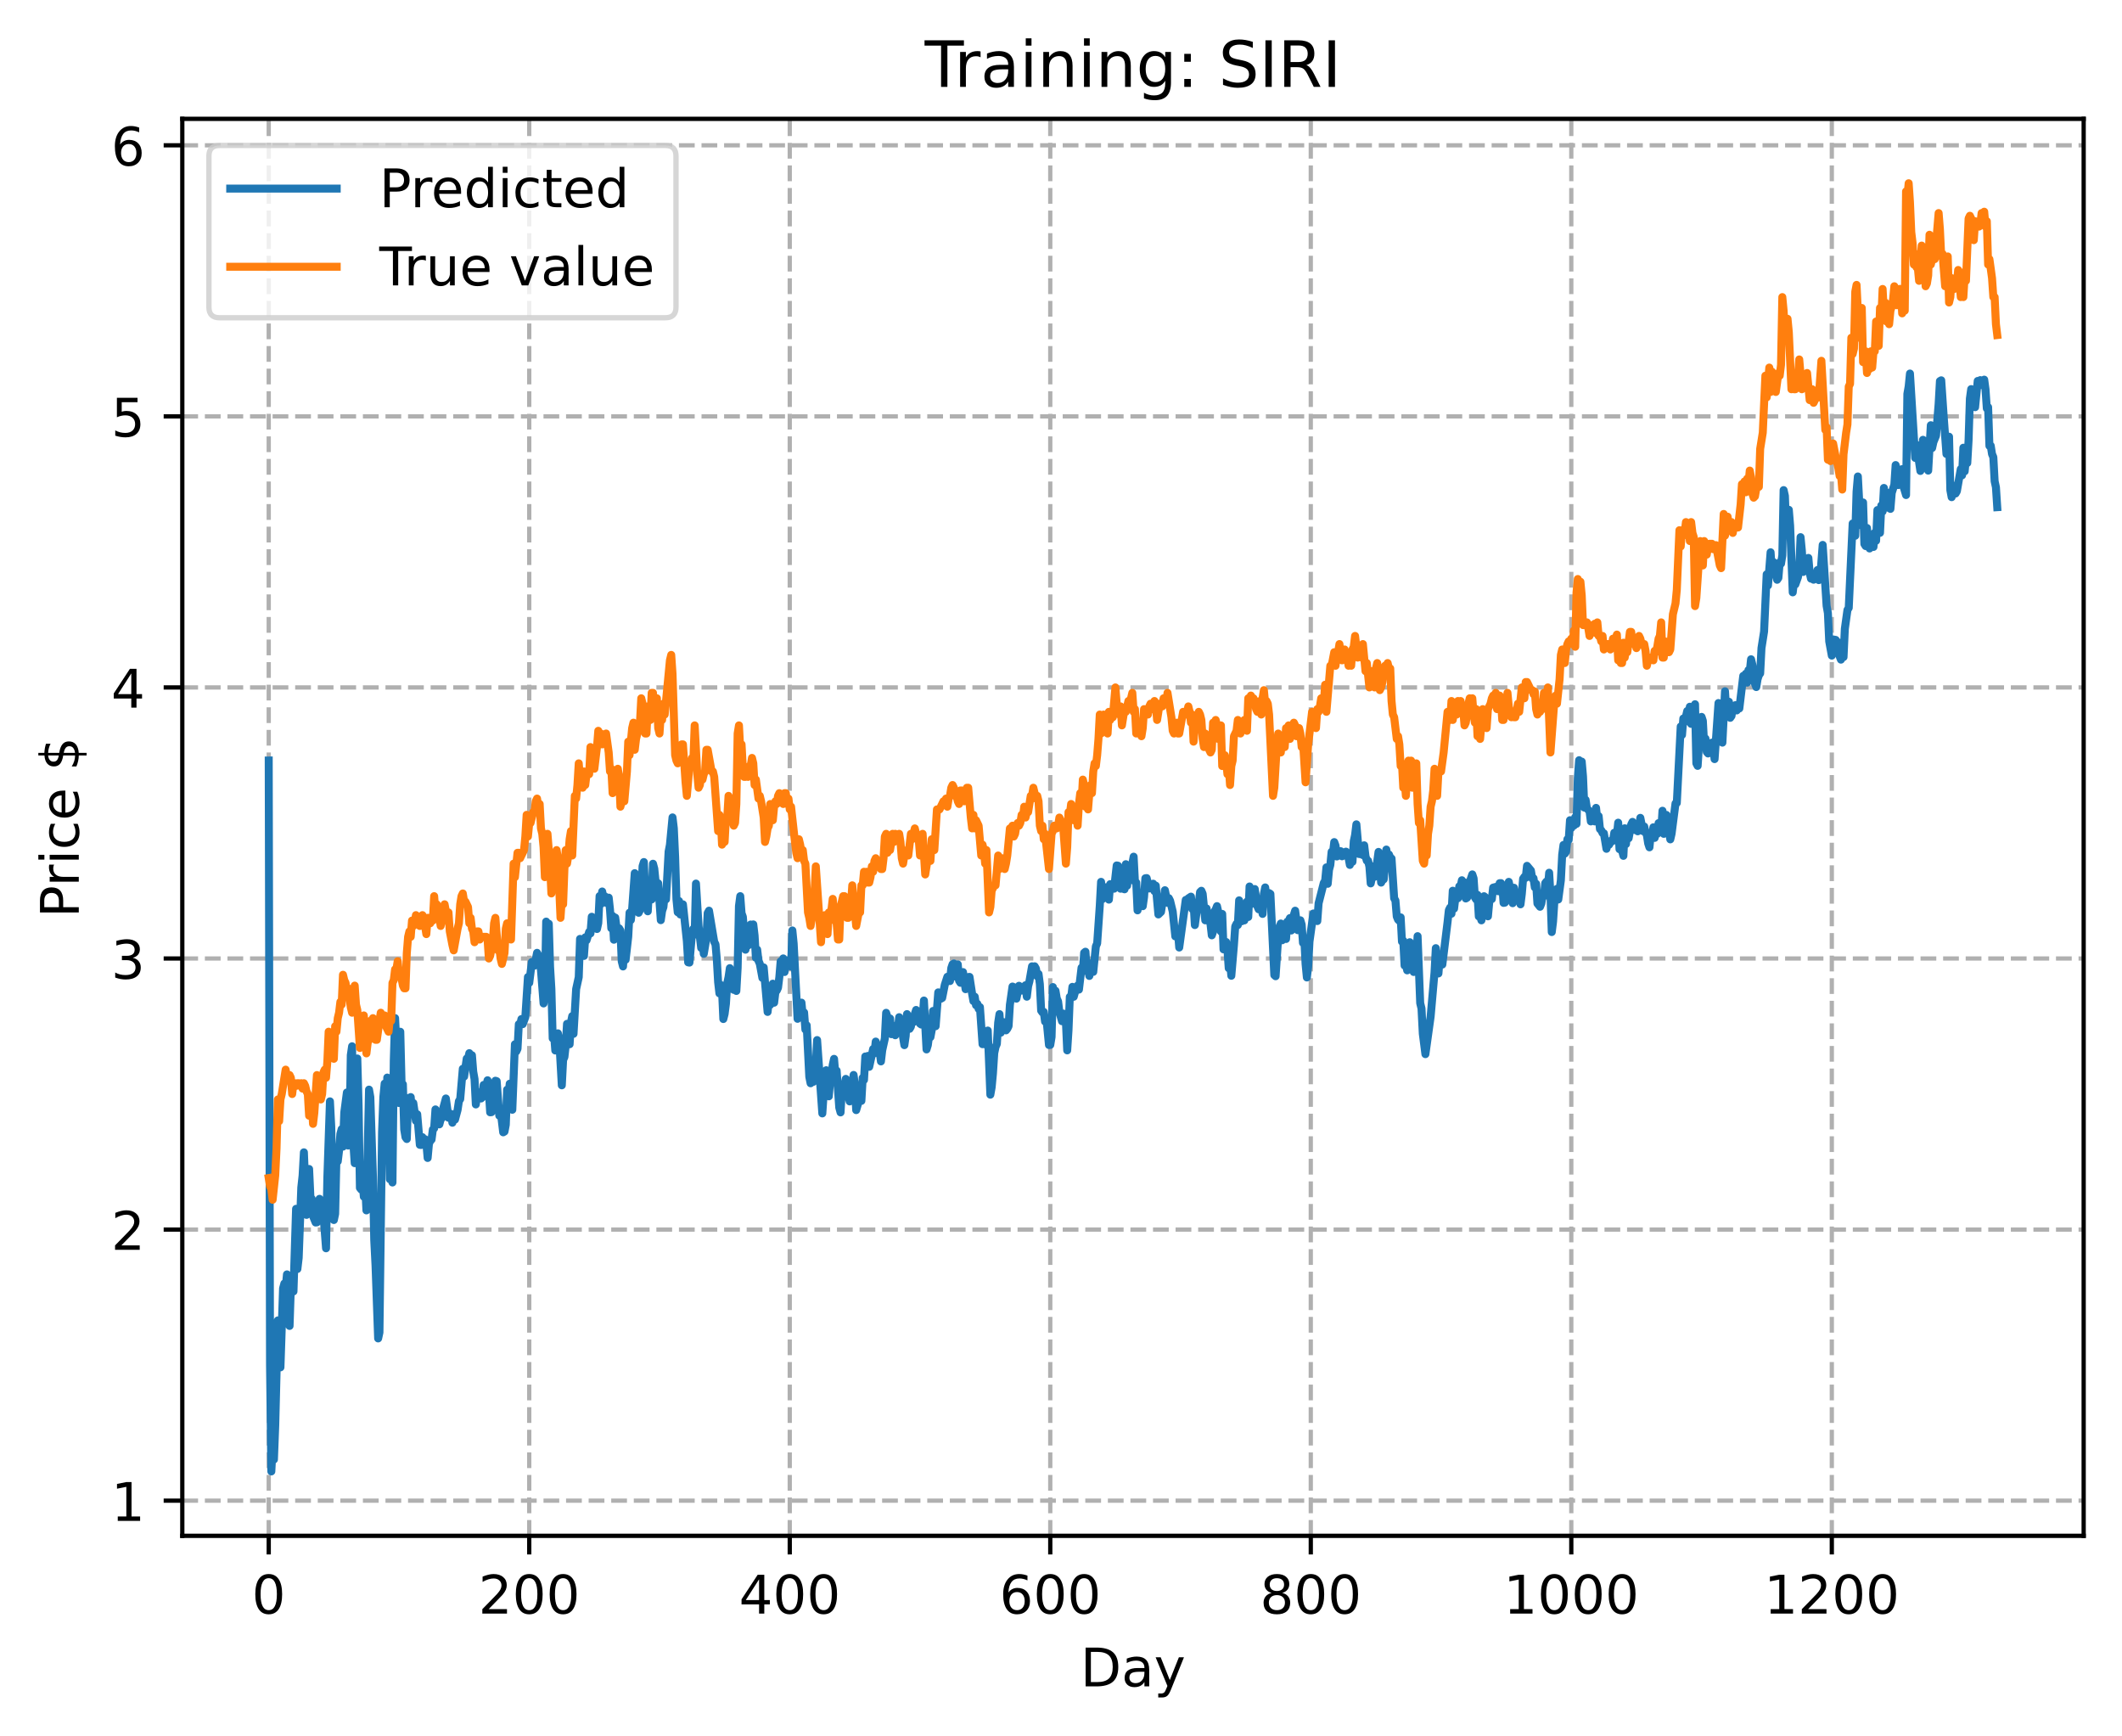 <?xml version="1.0" encoding="utf-8" standalone="no"?>
<!DOCTYPE svg PUBLIC "-//W3C//DTD SVG 1.1//EN"
  "http://www.w3.org/Graphics/SVG/1.1/DTD/svg11.dtd">
<!-- Created with matplotlib (https://matplotlib.org/) -->
<svg height="325.986pt" version="1.1" viewBox="0 0 398.561 325.986" width="398.561pt" xmlns="http://www.w3.org/2000/svg" xmlns:xlink="http://www.w3.org/1999/xlink">
 <defs>
  <style type="text/css">
*{stroke-linecap:butt;stroke-linejoin:round;}
  </style>
 </defs>
 <g id="figure_1">
  <g id="patch_1">
   <path d="M 0 325.986 
L 398.561 325.986 
L 398.561 0 
L 0 0 
z
" style="fill:#ffffff;"/>
  </g>
  <g id="axes_1">
   <g id="patch_2">
    <path d="M 34.241 288.43 
L 391.361 288.43 
L 391.361 22.318 
L 34.241 22.318 
z
" style="fill:#ffffff;"/>
   </g>
   <g id="matplotlib.axis_1">
    <g id="xtick_1">
     <g id="line2d_1">
      <path clip-path="url(#p11c3336c54)" d="M 50.473 288.43 
L 50.473 22.318 
" style="fill:none;stroke:#b0b0b0;stroke-dasharray:2.96,1.28;stroke-dashoffset:0;stroke-width:0.8;"/>
     </g>
     <g id="line2d_2">
      <defs>
       <path d="M 0 0 
L 0 3.5 
" id="mac2624fed9" style="stroke:#000000;stroke-width:0.8;"/>
      </defs>
      <g>
       <use style="stroke:#000000;stroke-width:0.8;" x="50.473" xlink:href="#mac2624fed9" y="288.43"/>
      </g>
     </g>
     <g id="text_1">
      <!-- 0 -->
      <defs>
       <path d="M 31.781 66.406 
Q 24.172 66.406 20.328 58.906 
Q 16.5 51.422 16.5 36.375 
Q 16.5 21.391 20.328 13.891 
Q 24.172 6.391 31.781 6.391 
Q 39.453 6.391 43.281 13.891 
Q 47.125 21.391 47.125 36.375 
Q 47.125 51.422 43.281 58.906 
Q 39.453 66.406 31.781 66.406 
z
M 31.781 74.219 
Q 44.047 74.219 50.516 64.516 
Q 56.984 54.828 56.984 36.375 
Q 56.984 17.969 50.516 8.266 
Q 44.047 -1.422 31.781 -1.422 
Q 19.531 -1.422 13.062 8.266 
Q 6.594 17.969 6.594 36.375 
Q 6.594 54.828 13.062 64.516 
Q 19.531 74.219 31.781 74.219 
z
" id="DejaVuSans-48"/>
      </defs>
      <g transform="translate(47.292 303.029)scale(0.1 -0.1)">
       <use xlink:href="#DejaVuSans-48"/>
      </g>
     </g>
    </g>
    <g id="xtick_2">
     <g id="line2d_3">
      <path clip-path="url(#p11c3336c54)" d="M 99.404 288.43 
L 99.404 22.318 
" style="fill:none;stroke:#b0b0b0;stroke-dasharray:2.96,1.28;stroke-dashoffset:0;stroke-width:0.8;"/>
     </g>
     <g id="line2d_4">
      <g>
       <use style="stroke:#000000;stroke-width:0.8;" x="99.404" xlink:href="#mac2624fed9" y="288.43"/>
      </g>
     </g>
     <g id="text_2">
      <!-- 200 -->
      <defs>
       <path d="M 19.188 8.297 
L 53.609 8.297 
L 53.609 0 
L 7.328 0 
L 7.328 8.297 
Q 12.938 14.109 22.625 23.891 
Q 32.328 33.688 34.812 36.531 
Q 39.547 41.844 41.422 45.531 
Q 43.312 49.219 43.312 52.781 
Q 43.312 58.594 39.234 62.25 
Q 35.156 65.922 28.609 65.922 
Q 23.969 65.922 18.812 64.312 
Q 13.672 62.703 7.812 59.422 
L 7.812 69.391 
Q 13.766 71.781 18.938 73 
Q 24.125 74.219 28.422 74.219 
Q 39.75 74.219 46.484 68.547 
Q 53.219 62.891 53.219 53.422 
Q 53.219 48.922 51.531 44.891 
Q 49.859 40.875 45.406 35.406 
Q 44.188 33.984 37.641 27.219 
Q 31.109 20.453 19.188 8.297 
z
" id="DejaVuSans-50"/>
      </defs>
      <g transform="translate(89.86 303.029)scale(0.1 -0.1)">
       <use xlink:href="#DejaVuSans-50"/>
       <use x="63.623" xlink:href="#DejaVuSans-48"/>
       <use x="127.246" xlink:href="#DejaVuSans-48"/>
      </g>
     </g>
    </g>
    <g id="xtick_3">
     <g id="line2d_5">
      <path clip-path="url(#p11c3336c54)" d="M 148.335 288.43 
L 148.335 22.318 
" style="fill:none;stroke:#b0b0b0;stroke-dasharray:2.96,1.28;stroke-dashoffset:0;stroke-width:0.8;"/>
     </g>
     <g id="line2d_6">
      <g>
       <use style="stroke:#000000;stroke-width:0.8;" x="148.335" xlink:href="#mac2624fed9" y="288.43"/>
      </g>
     </g>
     <g id="text_3">
      <!-- 400 -->
      <defs>
       <path d="M 37.797 64.312 
L 12.891 25.391 
L 37.797 25.391 
z
M 35.203 72.906 
L 47.609 72.906 
L 47.609 25.391 
L 58.016 25.391 
L 58.016 17.188 
L 47.609 17.188 
L 47.609 0 
L 37.797 0 
L 37.797 17.188 
L 4.891 17.188 
L 4.891 26.703 
z
" id="DejaVuSans-52"/>
      </defs>
      <g transform="translate(138.791 303.029)scale(0.1 -0.1)">
       <use xlink:href="#DejaVuSans-52"/>
       <use x="63.623" xlink:href="#DejaVuSans-48"/>
       <use x="127.246" xlink:href="#DejaVuSans-48"/>
      </g>
     </g>
    </g>
    <g id="xtick_4">
     <g id="line2d_7">
      <path clip-path="url(#p11c3336c54)" d="M 197.265 288.43 
L 197.265 22.318 
" style="fill:none;stroke:#b0b0b0;stroke-dasharray:2.96,1.28;stroke-dashoffset:0;stroke-width:0.8;"/>
     </g>
     <g id="line2d_8">
      <g>
       <use style="stroke:#000000;stroke-width:0.8;" x="197.265" xlink:href="#mac2624fed9" y="288.43"/>
      </g>
     </g>
     <g id="text_4">
      <!-- 600 -->
      <defs>
       <path d="M 33.016 40.375 
Q 26.375 40.375 22.484 35.828 
Q 18.609 31.297 18.609 23.391 
Q 18.609 15.531 22.484 10.953 
Q 26.375 6.391 33.016 6.391 
Q 39.656 6.391 43.531 10.953 
Q 47.406 15.531 47.406 23.391 
Q 47.406 31.297 43.531 35.828 
Q 39.656 40.375 33.016 40.375 
z
M 52.594 71.297 
L 52.594 62.312 
Q 48.875 64.062 45.094 64.984 
Q 41.312 65.922 37.594 65.922 
Q 27.828 65.922 22.672 59.328 
Q 17.531 52.734 16.797 39.406 
Q 19.672 43.656 24.016 45.922 
Q 28.375 48.188 33.594 48.188 
Q 44.578 48.188 50.953 41.516 
Q 57.328 34.859 57.328 23.391 
Q 57.328 12.156 50.688 5.359 
Q 44.047 -1.422 33.016 -1.422 
Q 20.359 -1.422 13.672 8.266 
Q 6.984 17.969 6.984 36.375 
Q 6.984 53.656 15.188 63.938 
Q 23.391 74.219 37.203 74.219 
Q 40.922 74.219 44.703 73.484 
Q 48.484 72.75 52.594 71.297 
z
" id="DejaVuSans-54"/>
      </defs>
      <g transform="translate(187.721 303.029)scale(0.1 -0.1)">
       <use xlink:href="#DejaVuSans-54"/>
       <use x="63.623" xlink:href="#DejaVuSans-48"/>
       <use x="127.246" xlink:href="#DejaVuSans-48"/>
      </g>
     </g>
    </g>
    <g id="xtick_5">
     <g id="line2d_9">
      <path clip-path="url(#p11c3336c54)" d="M 246.196 288.43 
L 246.196 22.318 
" style="fill:none;stroke:#b0b0b0;stroke-dasharray:2.96,1.28;stroke-dashoffset:0;stroke-width:0.8;"/>
     </g>
     <g id="line2d_10">
      <g>
       <use style="stroke:#000000;stroke-width:0.8;" x="246.196" xlink:href="#mac2624fed9" y="288.43"/>
      </g>
     </g>
     <g id="text_5">
      <!-- 800 -->
      <defs>
       <path d="M 31.781 34.625 
Q 24.75 34.625 20.719 30.859 
Q 16.703 27.094 16.703 20.516 
Q 16.703 13.922 20.719 10.156 
Q 24.75 6.391 31.781 6.391 
Q 38.812 6.391 42.859 10.172 
Q 46.922 13.969 46.922 20.516 
Q 46.922 27.094 42.891 30.859 
Q 38.875 34.625 31.781 34.625 
z
M 21.922 38.812 
Q 15.578 40.375 12.031 44.719 
Q 8.5 49.078 8.5 55.328 
Q 8.5 64.062 14.719 69.141 
Q 20.953 74.219 31.781 74.219 
Q 42.672 74.219 48.875 69.141 
Q 55.078 64.062 55.078 55.328 
Q 55.078 49.078 51.531 44.719 
Q 48 40.375 41.703 38.812 
Q 48.828 37.156 52.797 32.312 
Q 56.781 27.484 56.781 20.516 
Q 56.781 9.906 50.312 4.234 
Q 43.844 -1.422 31.781 -1.422 
Q 19.734 -1.422 13.25 4.234 
Q 6.781 9.906 6.781 20.516 
Q 6.781 27.484 10.781 32.312 
Q 14.797 37.156 21.922 38.812 
z
M 18.312 54.391 
Q 18.312 48.734 21.844 45.562 
Q 25.391 42.391 31.781 42.391 
Q 38.141 42.391 41.719 45.562 
Q 45.312 48.734 45.312 54.391 
Q 45.312 60.062 41.719 63.234 
Q 38.141 66.406 31.781 66.406 
Q 25.391 66.406 21.844 63.234 
Q 18.312 60.062 18.312 54.391 
z
" id="DejaVuSans-56"/>
      </defs>
      <g transform="translate(236.652 303.029)scale(0.1 -0.1)">
       <use xlink:href="#DejaVuSans-56"/>
       <use x="63.623" xlink:href="#DejaVuSans-48"/>
       <use x="127.246" xlink:href="#DejaVuSans-48"/>
      </g>
     </g>
    </g>
    <g id="xtick_6">
     <g id="line2d_11">
      <path clip-path="url(#p11c3336c54)" d="M 295.126 288.43 
L 295.126 22.318 
" style="fill:none;stroke:#b0b0b0;stroke-dasharray:2.96,1.28;stroke-dashoffset:0;stroke-width:0.8;"/>
     </g>
     <g id="line2d_12">
      <g>
       <use style="stroke:#000000;stroke-width:0.8;" x="295.126" xlink:href="#mac2624fed9" y="288.43"/>
      </g>
     </g>
     <g id="text_6">
      <!-- 1000 -->
      <defs>
       <path d="M 12.406 8.297 
L 28.516 8.297 
L 28.516 63.922 
L 10.984 60.406 
L 10.984 69.391 
L 28.422 72.906 
L 38.281 72.906 
L 38.281 8.297 
L 54.391 8.297 
L 54.391 0 
L 12.406 0 
z
" id="DejaVuSans-49"/>
      </defs>
      <g transform="translate(282.401 303.029)scale(0.1 -0.1)">
       <use xlink:href="#DejaVuSans-49"/>
       <use x="63.623" xlink:href="#DejaVuSans-48"/>
       <use x="127.246" xlink:href="#DejaVuSans-48"/>
       <use x="190.869" xlink:href="#DejaVuSans-48"/>
      </g>
     </g>
    </g>
    <g id="xtick_7">
     <g id="line2d_13">
      <path clip-path="url(#p11c3336c54)" d="M 344.057 288.43 
L 344.057 22.318 
" style="fill:none;stroke:#b0b0b0;stroke-dasharray:2.96,1.28;stroke-dashoffset:0;stroke-width:0.8;"/>
     </g>
     <g id="line2d_14">
      <g>
       <use style="stroke:#000000;stroke-width:0.8;" x="344.057" xlink:href="#mac2624fed9" y="288.43"/>
      </g>
     </g>
     <g id="text_7">
      <!-- 1200 -->
      <g transform="translate(331.332 303.029)scale(0.1 -0.1)">
       <use xlink:href="#DejaVuSans-49"/>
       <use x="63.623" xlink:href="#DejaVuSans-50"/>
       <use x="127.246" xlink:href="#DejaVuSans-48"/>
       <use x="190.869" xlink:href="#DejaVuSans-48"/>
      </g>
     </g>
    </g>
    <g id="text_8">
     <!-- Day -->
     <defs>
      <path d="M 19.672 64.797 
L 19.672 8.109 
L 31.594 8.109 
Q 46.688 8.109 53.688 14.938 
Q 60.688 21.781 60.688 36.531 
Q 60.688 51.172 53.688 57.984 
Q 46.688 64.797 31.594 64.797 
z
M 9.812 72.906 
L 30.078 72.906 
Q 51.266 72.906 61.172 64.094 
Q 71.094 55.281 71.094 36.531 
Q 71.094 17.672 61.125 8.828 
Q 51.172 0 30.078 0 
L 9.812 0 
z
" id="DejaVuSans-68"/>
      <path d="M 34.281 27.484 
Q 23.391 27.484 19.188 25 
Q 14.984 22.516 14.984 16.5 
Q 14.984 11.719 18.141 8.906 
Q 21.297 6.109 26.703 6.109 
Q 34.188 6.109 38.703 11.406 
Q 43.219 16.703 43.219 25.484 
L 43.219 27.484 
z
M 52.203 31.203 
L 52.203 0 
L 43.219 0 
L 43.219 8.297 
Q 40.141 3.328 35.547 0.953 
Q 30.953 -1.422 24.312 -1.422 
Q 15.922 -1.422 10.953 3.297 
Q 6 8.016 6 15.922 
Q 6 25.141 12.172 29.828 
Q 18.359 34.516 30.609 34.516 
L 43.219 34.516 
L 43.219 35.406 
Q 43.219 41.609 39.141 45 
Q 35.062 48.391 27.688 48.391 
Q 23 48.391 18.547 47.266 
Q 14.109 46.141 10.016 43.891 
L 10.016 52.203 
Q 14.938 54.109 19.578 55.047 
Q 24.219 56 28.609 56 
Q 40.484 56 46.344 49.844 
Q 52.203 43.703 52.203 31.203 
z
" id="DejaVuSans-97"/>
      <path d="M 32.172 -5.078 
Q 28.375 -14.844 24.75 -17.812 
Q 21.141 -20.797 15.094 -20.797 
L 7.906 -20.797 
L 7.906 -13.281 
L 13.188 -13.281 
Q 16.891 -13.281 18.938 -11.516 
Q 21 -9.766 23.484 -3.219 
L 25.094 0.875 
L 2.984 54.688 
L 12.5 54.688 
L 29.594 11.922 
L 46.688 54.688 
L 56.203 54.688 
z
" id="DejaVuSans-121"/>
     </defs>
     <g transform="translate(202.927 316.707)scale(0.1 -0.1)">
      <use xlink:href="#DejaVuSans-68"/>
      <use x="77.002" xlink:href="#DejaVuSans-97"/>
      <use x="138.281" xlink:href="#DejaVuSans-121"/>
     </g>
    </g>
   </g>
   <g id="matplotlib.axis_2">
    <g id="ytick_1">
     <g id="line2d_15">
      <path clip-path="url(#p11c3336c54)" d="M 34.241 281.822 
L 391.361 281.822 
" style="fill:none;stroke:#b0b0b0;stroke-dasharray:2.96,1.28;stroke-dashoffset:0;stroke-width:0.8;"/>
     </g>
     <g id="line2d_16">
      <defs>
       <path d="M 0 0 
L -3.5 0 
" id="mbe791accbc" style="stroke:#000000;stroke-width:0.8;"/>
      </defs>
      <g>
       <use style="stroke:#000000;stroke-width:0.8;" x="34.241" xlink:href="#mbe791accbc" y="281.822"/>
      </g>
     </g>
     <g id="text_9">
      <!-- 1 -->
      <g transform="translate(20.878 285.622)scale(0.1 -0.1)">
       <use xlink:href="#DejaVuSans-49"/>
      </g>
     </g>
    </g>
    <g id="ytick_2">
     <g id="line2d_17">
      <path clip-path="url(#p11c3336c54)" d="M 34.241 230.915 
L 391.361 230.915 
" style="fill:none;stroke:#b0b0b0;stroke-dasharray:2.96,1.28;stroke-dashoffset:0;stroke-width:0.8;"/>
     </g>
     <g id="line2d_18">
      <g>
       <use style="stroke:#000000;stroke-width:0.8;" x="34.241" xlink:href="#mbe791accbc" y="230.915"/>
      </g>
     </g>
     <g id="text_10">
      <!-- 2 -->
      <g transform="translate(20.878 234.715)scale(0.1 -0.1)">
       <use xlink:href="#DejaVuSans-50"/>
      </g>
     </g>
    </g>
    <g id="ytick_3">
     <g id="line2d_19">
      <path clip-path="url(#p11c3336c54)" d="M 34.241 180.008 
L 391.361 180.008 
" style="fill:none;stroke:#b0b0b0;stroke-dasharray:2.96,1.28;stroke-dashoffset:0;stroke-width:0.8;"/>
     </g>
     <g id="line2d_20">
      <g>
       <use style="stroke:#000000;stroke-width:0.8;" x="34.241" xlink:href="#mbe791accbc" y="180.008"/>
      </g>
     </g>
     <g id="text_11">
      <!-- 3 -->
      <defs>
       <path d="M 40.578 39.312 
Q 47.656 37.797 51.625 33 
Q 55.609 28.219 55.609 21.188 
Q 55.609 10.406 48.188 4.484 
Q 40.766 -1.422 27.094 -1.422 
Q 22.516 -1.422 17.656 -0.516 
Q 12.797 0.391 7.625 2.203 
L 7.625 11.719 
Q 11.719 9.328 16.594 8.109 
Q 21.484 6.891 26.812 6.891 
Q 36.078 6.891 40.938 10.547 
Q 45.797 14.203 45.797 21.188 
Q 45.797 27.641 41.281 31.266 
Q 36.766 34.906 28.719 34.906 
L 20.219 34.906 
L 20.219 43.016 
L 29.109 43.016 
Q 36.375 43.016 40.234 45.922 
Q 44.094 48.828 44.094 54.297 
Q 44.094 59.906 40.109 62.906 
Q 36.141 65.922 28.719 65.922 
Q 24.656 65.922 20.016 65.031 
Q 15.375 64.156 9.812 62.312 
L 9.812 71.094 
Q 15.438 72.656 20.344 73.438 
Q 25.25 74.219 29.594 74.219 
Q 40.828 74.219 47.359 69.109 
Q 53.906 64.016 53.906 55.328 
Q 53.906 49.266 50.438 45.094 
Q 46.969 40.922 40.578 39.312 
z
" id="DejaVuSans-51"/>
      </defs>
      <g transform="translate(20.878 183.808)scale(0.1 -0.1)">
       <use xlink:href="#DejaVuSans-51"/>
      </g>
     </g>
    </g>
    <g id="ytick_4">
     <g id="line2d_21">
      <path clip-path="url(#p11c3336c54)" d="M 34.241 129.101 
L 391.361 129.101 
" style="fill:none;stroke:#b0b0b0;stroke-dasharray:2.96,1.28;stroke-dashoffset:0;stroke-width:0.8;"/>
     </g>
     <g id="line2d_22">
      <g>
       <use style="stroke:#000000;stroke-width:0.8;" x="34.241" xlink:href="#mbe791accbc" y="129.101"/>
      </g>
     </g>
     <g id="text_12">
      <!-- 4 -->
      <g transform="translate(20.878 132.9)scale(0.1 -0.1)">
       <use xlink:href="#DejaVuSans-52"/>
      </g>
     </g>
    </g>
    <g id="ytick_5">
     <g id="line2d_23">
      <path clip-path="url(#p11c3336c54)" d="M 34.241 78.194 
L 391.361 78.194 
" style="fill:none;stroke:#b0b0b0;stroke-dasharray:2.96,1.28;stroke-dashoffset:0;stroke-width:0.8;"/>
     </g>
     <g id="line2d_24">
      <g>
       <use style="stroke:#000000;stroke-width:0.8;" x="34.241" xlink:href="#mbe791accbc" y="78.194"/>
      </g>
     </g>
     <g id="text_13">
      <!-- 5 -->
      <defs>
       <path d="M 10.797 72.906 
L 49.516 72.906 
L 49.516 64.594 
L 19.828 64.594 
L 19.828 46.734 
Q 21.969 47.469 24.109 47.828 
Q 26.266 48.188 28.422 48.188 
Q 40.625 48.188 47.75 41.5 
Q 54.891 34.812 54.891 23.391 
Q 54.891 11.625 47.562 5.094 
Q 40.234 -1.422 26.906 -1.422 
Q 22.312 -1.422 17.547 -0.641 
Q 12.797 0.141 7.719 1.703 
L 7.719 11.625 
Q 12.109 9.234 16.797 8.062 
Q 21.484 6.891 26.703 6.891 
Q 35.156 6.891 40.078 11.328 
Q 45.016 15.766 45.016 23.391 
Q 45.016 31 40.078 35.438 
Q 35.156 39.891 26.703 39.891 
Q 22.75 39.891 18.812 39.016 
Q 14.891 38.141 10.797 36.281 
z
" id="DejaVuSans-53"/>
      </defs>
      <g transform="translate(20.878 81.993)scale(0.1 -0.1)">
       <use xlink:href="#DejaVuSans-53"/>
      </g>
     </g>
    </g>
    <g id="ytick_6">
     <g id="line2d_25">
      <path clip-path="url(#p11c3336c54)" d="M 34.241 27.287 
L 391.361 27.287 
" style="fill:none;stroke:#b0b0b0;stroke-dasharray:2.96,1.28;stroke-dashoffset:0;stroke-width:0.8;"/>
     </g>
     <g id="line2d_26">
      <g>
       <use style="stroke:#000000;stroke-width:0.8;" x="34.241" xlink:href="#mbe791accbc" y="27.287"/>
      </g>
     </g>
     <g id="text_14">
      <!-- 6 -->
      <g transform="translate(20.878 31.086)scale(0.1 -0.1)">
       <use xlink:href="#DejaVuSans-54"/>
      </g>
     </g>
    </g>
    <g id="text_15">
     <!-- Price $ -->
     <defs>
      <path d="M 19.672 64.797 
L 19.672 37.406 
L 32.078 37.406 
Q 38.969 37.406 42.719 40.969 
Q 46.484 44.531 46.484 51.125 
Q 46.484 57.672 42.719 61.234 
Q 38.969 64.797 32.078 64.797 
z
M 9.812 72.906 
L 32.078 72.906 
Q 44.344 72.906 50.609 67.359 
Q 56.891 61.812 56.891 51.125 
Q 56.891 40.328 50.609 34.812 
Q 44.344 29.297 32.078 29.297 
L 19.672 29.297 
L 19.672 0 
L 9.812 0 
z
" id="DejaVuSans-80"/>
      <path d="M 41.109 46.297 
Q 39.594 47.172 37.812 47.578 
Q 36.031 48 33.891 48 
Q 26.266 48 22.188 43.047 
Q 18.109 38.094 18.109 28.812 
L 18.109 0 
L 9.078 0 
L 9.078 54.688 
L 18.109 54.688 
L 18.109 46.188 
Q 20.953 51.172 25.484 53.578 
Q 30.031 56 36.531 56 
Q 37.453 56 38.578 55.875 
Q 39.703 55.766 41.062 55.516 
z
" id="DejaVuSans-114"/>
      <path d="M 9.422 54.688 
L 18.406 54.688 
L 18.406 0 
L 9.422 0 
z
M 9.422 75.984 
L 18.406 75.984 
L 18.406 64.594 
L 9.422 64.594 
z
" id="DejaVuSans-105"/>
      <path d="M 48.781 52.594 
L 48.781 44.188 
Q 44.969 46.297 41.141 47.344 
Q 37.312 48.391 33.406 48.391 
Q 24.656 48.391 19.812 42.844 
Q 14.984 37.312 14.984 27.297 
Q 14.984 17.281 19.812 11.734 
Q 24.656 6.203 33.406 6.203 
Q 37.312 6.203 41.141 7.25 
Q 44.969 8.297 48.781 10.406 
L 48.781 2.094 
Q 45.016 0.344 40.984 -0.531 
Q 36.969 -1.422 32.422 -1.422 
Q 20.062 -1.422 12.781 6.344 
Q 5.516 14.109 5.516 27.297 
Q 5.516 40.672 12.859 48.328 
Q 20.219 56 33.016 56 
Q 37.156 56 41.109 55.141 
Q 45.062 54.297 48.781 52.594 
z
" id="DejaVuSans-99"/>
      <path d="M 56.203 29.594 
L 56.203 25.203 
L 14.891 25.203 
Q 15.484 15.922 20.484 11.062 
Q 25.484 6.203 34.422 6.203 
Q 39.594 6.203 44.453 7.469 
Q 49.312 8.734 54.109 11.281 
L 54.109 2.781 
Q 49.266 0.734 44.188 -0.344 
Q 39.109 -1.422 33.891 -1.422 
Q 20.797 -1.422 13.156 6.188 
Q 5.516 13.812 5.516 26.812 
Q 5.516 40.234 12.766 48.109 
Q 20.016 56 32.328 56 
Q 43.359 56 49.781 48.891 
Q 56.203 41.797 56.203 29.594 
z
M 47.219 32.234 
Q 47.125 39.594 43.094 43.984 
Q 39.062 48.391 32.422 48.391 
Q 24.906 48.391 20.391 44.141 
Q 15.875 39.891 15.188 32.172 
z
" id="DejaVuSans-101"/>
      <path id="DejaVuSans-32"/>
      <path d="M 33.797 -14.703 
L 28.906 -14.703 
L 28.859 0 
Q 23.734 0.094 18.609 1.188 
Q 13.484 2.297 8.297 4.5 
L 8.297 13.281 
Q 13.281 10.156 18.375 8.562 
Q 23.484 6.984 28.906 6.938 
L 28.906 29.203 
Q 18.109 30.953 13.203 35.156 
Q 8.297 39.359 8.297 46.688 
Q 8.297 54.641 13.625 59.219 
Q 18.953 63.812 28.906 64.5 
L 28.906 75.984 
L 33.797 75.984 
L 33.797 64.656 
Q 38.328 64.453 42.578 63.688 
Q 46.828 62.938 50.875 61.625 
L 50.875 53.078 
Q 46.828 55.125 42.547 56.25 
Q 38.281 57.375 33.797 57.562 
L 33.797 36.719 
Q 44.875 35.016 50.094 30.609 
Q 55.328 26.219 55.328 18.609 
Q 55.328 10.359 49.781 5.594 
Q 44.234 0.828 33.797 0.094 
z
M 28.906 37.594 
L 28.906 57.625 
Q 23.25 56.984 20.266 54.391 
Q 17.281 51.812 17.281 47.516 
Q 17.281 43.312 20.031 40.969 
Q 22.797 38.625 28.906 37.594 
z
M 33.797 28.219 
L 33.797 7.078 
Q 39.984 7.906 43.141 10.594 
Q 46.297 13.281 46.297 17.672 
Q 46.297 21.969 43.281 24.5 
Q 40.281 27.047 33.797 28.219 
z
" id="DejaVuSans-36"/>
     </defs>
     <g transform="translate(14.798 172.342)rotate(-90)scale(0.1 -0.1)">
      <use xlink:href="#DejaVuSans-80"/>
      <use x="58.553" xlink:href="#DejaVuSans-114"/>
      <use x="99.666" xlink:href="#DejaVuSans-105"/>
      <use x="127.449" xlink:href="#DejaVuSans-99"/>
      <use x="182.43" xlink:href="#DejaVuSans-101"/>
      <use x="243.953" xlink:href="#DejaVuSans-32"/>
      <use x="275.74" xlink:href="#DejaVuSans-36"/>
     </g>
    </g>
   </g>
   <g id="line2d_27">
    <path clip-path="url(#p11c3336c54)" d="M 50.473 142.824 
L 50.718 256.319 
L 50.963 276.334 
L 51.207 271.541 
L 51.452 274.097 
L 51.697 267.698 
L 52.186 247.976 
L 52.675 256.79 
L 53.165 241.958 
L 53.409 241.048 
L 53.654 241.934 
L 53.898 239.332 
L 54.388 249.011 
L 54.632 241.501 
L 54.877 239.654 
L 55.122 242.533 
L 55.611 227.017 
L 55.856 238.32 
L 56.1 236.228 
L 56.59 223.014 
L 56.834 220.778 
L 57.079 216.408 
L 57.568 228.156 
L 57.813 222.286 
L 58.058 219.537 
L 58.302 224.834 
L 58.547 225.121 
L 58.792 228.389 
L 59.281 229.586 
L 59.526 229.556 
L 59.77 225.891 
L 60.015 225.144 
L 60.259 227.471 
L 60.504 227.266 
L 60.749 228.114 
L 61.238 234.43 
L 61.483 221.206 
L 61.972 206.838 
L 62.217 211.641 
L 62.461 224.804 
L 62.706 229.12 
L 62.951 227.959 
L 63.195 217.12 
L 63.44 218.106 
L 63.685 216.06 
L 63.929 212.952 
L 64.174 212.053 
L 64.419 215.336 
L 64.663 208.919 
L 65.153 205.17 
L 65.397 215.135 
L 65.642 213.926 
L 65.886 198.167 
L 66.131 196.491 
L 66.376 214.863 
L 66.62 218.446 
L 66.865 203.708 
L 67.11 198.785 
L 67.354 207.715 
L 67.599 223.085 
L 67.844 223.395 
L 68.088 221.627 
L 68.333 224.737 
L 68.578 222.335 
L 68.822 227.315 
L 69.312 204.632 
L 69.556 206.034 
L 70.046 221 
L 70.29 232.889 
L 70.535 237.694 
L 71.024 251.358 
L 71.269 250.235 
L 71.758 212.619 
L 72.003 206.025 
L 72.247 203.494 
L 72.492 215.148 
L 72.737 202.369 
L 72.981 205.752 
L 73.226 221.462 
L 73.471 209.908 
L 73.715 222.074 
L 73.96 199.259 
L 74.205 191.2 
L 74.449 195.873 
L 74.694 203.977 
L 74.939 207.149 
L 75.183 193.763 
L 75.428 203.728 
L 75.673 203.635 
L 75.917 212.102 
L 76.162 213.568 
L 76.407 213.908 
L 76.651 206.211 
L 76.896 206.495 
L 77.141 206.033 
L 77.385 208.802 
L 77.63 207.15 
L 78.119 210.492 
L 78.364 209.257 
L 78.853 214.999 
L 79.098 215.031 
L 79.342 213.56 
L 79.587 214.372 
L 79.832 213.946 
L 80.076 214.69 
L 80.321 217.467 
L 80.566 214.806 
L 80.81 214.252 
L 81.055 214.012 
L 81.3 212.124 
L 81.544 211.896 
L 81.789 208.351 
L 82.034 209.686 
L 82.278 209.852 
L 82.523 211.157 
L 82.768 210.223 
L 83.012 209.958 
L 83.257 208.086 
L 83.746 206.295 
L 84.235 209.913 
L 84.48 209.142 
L 84.725 209.195 
L 84.969 210.848 
L 85.214 209.707 
L 85.459 210.262 
L 85.948 208.44 
L 86.193 206.794 
L 86.437 206.414 
L 86.927 200.714 
L 87.171 202.177 
L 87.661 198.799 
L 87.905 198.81 
L 88.15 197.782 
L 88.395 199.463 
L 88.639 198.173 
L 88.884 201.262 
L 89.129 202.649 
L 89.373 207.415 
L 89.618 205.669 
L 89.862 205.588 
L 90.107 205.139 
L 90.352 206.298 
L 90.596 206.081 
L 90.841 203.751 
L 91.086 204.259 
L 91.33 203.901 
L 91.575 202.875 
L 91.82 205.025 
L 92.064 208.894 
L 92.309 208.869 
L 92.554 206.07 
L 92.798 206.201 
L 93.043 202.963 
L 93.288 203.038 
L 93.777 209.521 
L 94.022 208.605 
L 94.511 212.651 
L 94.756 212.505 
L 95 211.227 
L 95.245 204.642 
L 95.49 205.88 
L 95.734 203.522 
L 96.223 208.413 
L 96.713 196.115 
L 96.957 197.482 
L 97.202 196.974 
L 97.447 192.34 
L 97.691 192.476 
L 97.936 191.383 
L 98.181 192.334 
L 98.67 191.005 
L 99.159 183.481 
L 99.404 184.586 
L 99.893 180.667 
L 100.138 180.688 
L 100.383 181.353 
L 100.872 178.944 
L 101.117 179.39 
L 101.361 180.256 
L 101.606 182.187 
L 102.095 188.447 
L 102.34 186.601 
L 102.584 173.078 
L 102.829 176.916 
L 103.074 173.476 
L 103.318 181.59 
L 103.563 185.716 
L 103.808 195.003 
L 104.052 194.098 
L 104.297 197.284 
L 104.786 194.063 
L 105.031 195.199 
L 105.52 203.823 
L 105.765 199.05 
L 106.01 198.515 
L 106.254 196.351 
L 106.499 192.279 
L 106.744 195.807 
L 106.988 196.114 
L 107.233 191.993 
L 107.478 190.821 
L 107.722 194.158 
L 108.211 185.751 
L 108.701 183.507 
L 108.945 176.325 
L 109.19 178.861 
L 109.435 176.445 
L 109.679 179.527 
L 109.924 176.038 
L 110.169 176.584 
L 110.658 175.008 
L 110.903 175.299 
L 111.147 172.169 
L 111.392 172.572 
L 111.637 174.355 
L 111.881 174.272 
L 112.126 174.467 
L 112.371 173.343 
L 112.615 168.279 
L 112.86 169.78 
L 113.105 167.423 
L 113.349 168.708 
L 113.594 168.315 
L 113.838 169.541 
L 114.083 168.751 
L 114.328 168.579 
L 114.572 170.833 
L 114.817 174.325 
L 115.062 172.01 
L 115.306 176.482 
L 115.551 172.324 
L 115.796 174.137 
L 116.04 174.948 
L 116.285 174.339 
L 116.53 174.741 
L 116.774 180.535 
L 117.019 181.502 
L 117.264 177.63 
L 117.508 180.235 
L 117.998 175.916 
L 118.242 171.402 
L 118.487 172.792 
L 118.732 170.675 
L 119.221 163.982 
L 119.466 169.962 
L 119.71 170.501 
L 119.955 171.42 
L 120.199 170.929 
L 120.444 168.557 
L 120.689 162.658 
L 120.933 161.892 
L 121.178 167.617 
L 121.423 170.013 
L 121.667 171.143 
L 121.912 166.73 
L 122.157 166.975 
L 122.401 168.919 
L 122.646 162.21 
L 122.891 163.136 
L 123.135 165.541 
L 123.38 166.154 
L 123.625 165.884 
L 124.114 172.808 
L 124.359 171.063 
L 124.603 170.35 
L 124.848 167.924 
L 125.093 168.898 
L 125.582 159.919 
L 125.826 158.655 
L 126.316 153.51 
L 126.56 155.546 
L 126.805 160.897 
L 127.05 168.845 
L 127.294 171.319 
L 127.539 169.214 
L 127.784 171.743 
L 128.028 171.416 
L 128.273 169.837 
L 129.007 176.72 
L 129.252 180.728 
L 129.496 180.776 
L 129.986 175.166 
L 130.23 174.431 
L 130.475 175.524 
L 130.72 165.936 
L 131.209 173.912 
L 131.698 178.028 
L 131.943 176.769 
L 132.187 179.129 
L 132.677 176.188 
L 132.921 171.474 
L 133.166 171.026 
L 134.145 176.882 
L 134.389 177.346 
L 134.634 180.179 
L 134.879 184.439 
L 135.123 186.557 
L 135.368 184.964 
L 135.613 185.942 
L 135.857 191.375 
L 136.102 190.414 
L 136.347 188.512 
L 136.591 184.621 
L 136.836 183.506 
L 137.081 181.818 
L 137.325 182.646 
L 137.57 185.71 
L 137.814 185.896 
L 138.059 185.469 
L 138.304 186.101 
L 138.548 181.762 
L 138.793 170.146 
L 139.038 168.297 
L 139.282 171.508 
L 139.527 172.19 
L 140.016 178.355 
L 140.261 176.423 
L 140.506 177.567 
L 140.75 174.782 
L 140.995 173.627 
L 141.24 174.096 
L 141.484 173.606 
L 141.729 175.698 
L 141.974 179.874 
L 142.218 178.338 
L 142.463 180.451 
L 142.708 180.995 
L 143.197 183.656 
L 143.441 181.683 
L 144.175 190.04 
L 144.42 187.769 
L 144.665 188.71 
L 145.154 184.736 
L 145.399 188.309 
L 145.643 186.282 
L 145.888 186.034 
L 146.133 185.487 
L 146.377 183.49 
L 146.622 180.543 
L 146.867 181.829 
L 147.111 179.99 
L 147.356 182.547 
L 147.601 180.475 
L 147.845 180.35 
L 148.09 181.226 
L 148.335 180.821 
L 148.579 181.528 
L 148.824 174.74 
L 149.069 177.212 
L 149.802 191.334 
L 150.047 191.119 
L 150.292 188.442 
L 150.536 188.296 
L 150.781 190.855 
L 151.026 190.141 
L 151.27 193.347 
L 151.515 192.553 
L 152.004 202.236 
L 152.249 203.439 
L 152.494 202.538 
L 152.738 203.178 
L 152.983 200.499 
L 153.228 200.197 
L 153.472 195.326 
L 154.451 209.102 
L 154.696 205.486 
L 154.94 204.294 
L 155.185 200.988 
L 155.674 205.891 
L 155.919 202.974 
L 156.163 202.053 
L 156.408 199.969 
L 156.653 198.856 
L 156.897 201.755 
L 157.142 201.068 
L 157.631 208.015 
L 157.876 208.91 
L 158.121 204.607 
L 158.365 203.99 
L 158.61 203.968 
L 158.855 202.616 
L 159.099 204.889 
L 159.589 206.847 
L 160.078 204.263 
L 160.323 201.878 
L 160.567 203.767 
L 160.812 208.481 
L 161.301 206.78 
L 161.546 206.64 
L 161.79 206.747 
L 162.035 202.427 
L 162.28 202.813 
L 162.524 198.41 
L 162.769 200.175 
L 163.014 198.302 
L 163.258 200.353 
L 163.992 197.005 
L 164.237 197.814 
L 164.482 195.608 
L 164.726 196.218 
L 164.971 196.401 
L 165.216 197.477 
L 165.46 199.333 
L 165.705 197.244 
L 166.194 195.037 
L 166.439 190.209 
L 166.684 190.995 
L 166.928 193.379 
L 167.173 191.275 
L 167.417 194.22 
L 167.662 193.079 
L 167.907 192.663 
L 168.151 194.42 
L 168.396 193.265 
L 168.641 193.391 
L 168.885 191.028 
L 169.13 191.754 
L 169.375 191.929 
L 169.619 194.822 
L 169.864 196.281 
L 170.109 194.558 
L 170.353 190.448 
L 170.598 191.357 
L 170.843 193.218 
L 171.087 192.811 
L 171.332 191.062 
L 171.577 191.954 
L 171.821 190.411 
L 172.066 189.67 
L 172.311 190.249 
L 172.8 192.244 
L 173.045 192.413 
L 173.289 191.312 
L 173.534 187.901 
L 174.023 197.082 
L 174.268 196.278 
L 174.512 194.48 
L 174.757 194.78 
L 175.002 193.454 
L 175.246 189.859 
L 175.491 190.985 
L 175.736 192.723 
L 176.225 186.369 
L 176.47 187.214 
L 176.714 187.567 
L 176.959 187.42 
L 177.448 184.959 
L 177.938 183.439 
L 178.427 184.243 
L 178.672 181.804 
L 178.916 181.086 
L 179.161 180.941 
L 179.405 181.508 
L 179.65 183.488 
L 179.895 181.11 
L 180.139 184.178 
L 180.384 184.567 
L 180.629 182.686 
L 180.873 182.558 
L 181.363 185.77 
L 181.607 185.26 
L 181.852 183.49 
L 182.097 183.462 
L 182.586 186.633 
L 182.831 188.012 
L 183.075 187.176 
L 183.32 188.785 
L 183.565 188.511 
L 183.809 189.464 
L 184.054 189.13 
L 184.543 196.1 
L 184.788 194.591 
L 185.033 195.009 
L 185.277 196.247 
L 185.522 193.54 
L 186.011 205.582 
L 186.256 204.194 
L 186.5 201.591 
L 186.745 197.764 
L 186.99 196.609 
L 187.234 196.054 
L 187.479 192.063 
L 187.724 190.45 
L 187.968 193.942 
L 188.213 192.484 
L 188.458 191.946 
L 188.702 192.017 
L 188.947 193.503 
L 189.192 193.203 
L 189.436 192.715 
L 189.681 188.706 
L 190.17 185.276 
L 190.415 185.389 
L 190.66 186.822 
L 190.904 187.55 
L 191.393 185.131 
L 191.638 185.848 
L 191.883 186.036 
L 192.127 185.334 
L 192.372 185.922 
L 192.617 185.026 
L 192.861 187.183 
L 193.106 185.199 
L 193.351 184.276 
L 193.84 181.474 
L 194.085 181.562 
L 194.329 181.47 
L 194.574 181.896 
L 194.819 183.345 
L 195.063 182.911 
L 195.308 184.818 
L 195.553 189.804 
L 195.797 190.14 
L 196.042 190.03 
L 196.287 191.851 
L 196.531 191.192 
L 197.021 196.253 
L 197.265 196.238 
L 197.51 194.746 
L 197.754 185.37 
L 197.999 187.295 
L 198.244 186.062 
L 198.488 187.519 
L 198.733 188.061 
L 198.978 190.049 
L 199.467 191.784 
L 199.712 190.344 
L 199.956 191.801 
L 200.201 191.864 
L 200.446 197.261 
L 200.69 193.459 
L 200.935 187.208 
L 201.18 187.403 
L 201.424 185.333 
L 201.669 187.197 
L 202.158 185.444 
L 202.403 185.089 
L 202.648 185.849 
L 203.137 181.742 
L 203.381 182.429 
L 203.626 178.934 
L 203.871 178.734 
L 204.115 181.997 
L 204.36 181.771 
L 204.605 183.284 
L 204.849 180.934 
L 205.094 181.53 
L 205.339 182.522 
L 205.828 177.721 
L 206.073 177.173 
L 206.562 170.136 
L 206.807 165.611 
L 207.051 168.86 
L 207.296 166.967 
L 207.541 166.667 
L 207.785 166.621 
L 208.275 168.95 
L 208.519 166.045 
L 208.764 166.091 
L 209.009 166.341 
L 209.253 166.9 
L 209.742 162.533 
L 209.987 162.58 
L 210.232 165.41 
L 210.476 166.903 
L 210.721 164.866 
L 210.966 166.919 
L 211.21 167.011 
L 211.455 162.297 
L 211.7 166.334 
L 211.944 164.081 
L 212.189 164.146 
L 212.434 163.506 
L 212.923 160.885 
L 213.168 165.589 
L 213.412 165.748 
L 213.657 170.966 
L 213.902 169.449 
L 214.391 168.474 
L 214.636 170.186 
L 214.88 168.466 
L 215.125 164.938 
L 215.369 164.906 
L 215.859 166.86 
L 216.103 166.052 
L 216.348 166.621 
L 216.593 165.961 
L 216.837 167.365 
L 217.082 166.327 
L 217.571 171.734 
L 218.061 171.256 
L 218.305 169.706 
L 218.55 169.506 
L 218.795 167.186 
L 219.284 169.546 
L 219.529 168.678 
L 219.773 169.167 
L 220.263 171.188 
L 220.752 175.854 
L 220.997 175.04 
L 221.241 174.956 
L 221.486 177.944 
L 222.709 169.008 
L 222.954 169.104 
L 223.198 168.714 
L 223.688 168.39 
L 223.932 170.711 
L 224.177 169.527 
L 224.422 173.727 
L 224.911 170.067 
L 225.156 169.736 
L 225.4 167.531 
L 225.645 167.287 
L 225.89 167.867 
L 226.379 172.84 
L 226.624 170.611 
L 226.868 172.27 
L 227.357 173.51 
L 227.602 175.656 
L 227.847 174.961 
L 228.091 171.199 
L 228.336 170.795 
L 228.581 170.171 
L 228.825 171.264 
L 229.07 173.779 
L 229.315 174.937 
L 229.559 171.636 
L 229.804 178.29 
L 230.049 178.298 
L 230.293 176.901 
L 230.538 178.309 
L 230.783 181.831 
L 231.027 180.582 
L 231.272 183.252 
L 231.761 177.5 
L 232.006 173.981 
L 232.251 173.485 
L 232.495 173.729 
L 232.74 169.086 
L 232.984 171.868 
L 233.229 173.013 
L 233.474 170.815 
L 233.718 172.855 
L 233.963 170.35 
L 234.208 169.336 
L 234.452 172.211 
L 234.697 166.481 
L 234.942 169.832 
L 235.186 167.713 
L 235.431 167.89 
L 235.676 166.964 
L 236.165 170.193 
L 236.41 170.768 
L 236.654 169.465 
L 236.899 169.559 
L 237.144 171.634 
L 237.388 167.881 
L 237.633 166.661 
L 237.878 168.634 
L 238.122 168.277 
L 238.367 167.72 
L 238.612 167.883 
L 239.345 183.12 
L 239.59 183.337 
L 240.079 175.892 
L 240.324 174.071 
L 240.569 173.435 
L 240.813 176.586 
L 241.058 175.091 
L 241.303 175.271 
L 241.547 176.342 
L 241.792 173.089 
L 242.037 172.986 
L 242.281 172.415 
L 242.526 174.748 
L 242.771 174.101 
L 243.015 171.812 
L 243.26 171.03 
L 243.749 174.686 
L 243.994 173.467 
L 244.239 172.832 
L 244.483 173.644 
L 244.728 177.075 
L 244.972 176.191 
L 245.217 181.043 
L 245.462 183.569 
L 245.706 181.545 
L 245.951 176.828 
L 246.685 171.554 
L 246.93 172.37 
L 247.174 171.734 
L 247.419 172.976 
L 247.664 169.642 
L 248.642 165.785 
L 248.887 165.47 
L 249.132 162.895 
L 249.376 165.979 
L 249.621 163.363 
L 249.866 162.439 
L 250.11 159.959 
L 250.355 160.251 
L 250.6 158.146 
L 250.844 158.798 
L 251.089 160.845 
L 251.333 159.828 
L 251.823 159.862 
L 252.067 160.814 
L 252.557 160.482 
L 252.801 159.94 
L 253.046 160.832 
L 253.291 161.11 
L 253.535 162.437 
L 253.78 161.252 
L 254.025 161.855 
L 254.269 157.965 
L 254.514 156.829 
L 254.759 154.809 
L 255.248 160.378 
L 255.493 160.411 
L 255.737 159.7 
L 255.982 160.59 
L 256.227 158.749 
L 256.471 160.782 
L 256.716 161.639 
L 256.96 161.659 
L 257.205 162.756 
L 257.45 165.905 
L 257.694 164.766 
L 257.939 162.702 
L 258.184 164.663 
L 258.428 163.61 
L 258.918 159.988 
L 259.407 165.753 
L 259.652 165.254 
L 259.896 165.141 
L 260.386 159.548 
L 260.63 161.55 
L 260.875 160.471 
L 261.12 161.056 
L 261.364 161.223 
L 261.854 168.693 
L 262.098 169.139 
L 262.343 172.113 
L 262.588 172.711 
L 262.832 172.945 
L 263.077 172.278 
L 263.321 176.838 
L 263.566 176.656 
L 263.811 181.329 
L 264.055 181.023 
L 264.3 182.236 
L 264.789 176.95 
L 265.034 180.258 
L 265.279 177.899 
L 265.523 182.541 
L 265.768 181.45 
L 266.013 179.672 
L 266.257 175.812 
L 266.747 188.389 
L 266.991 189.389 
L 267.236 194.133 
L 267.725 197.971 
L 268.704 190.934 
L 269.438 182.612 
L 269.682 178.065 
L 269.927 181.604 
L 270.172 182.818 
L 270.416 179.799 
L 270.661 179.616 
L 270.906 181.144 
L 271.884 173.171 
L 272.129 170.925 
L 272.374 170.445 
L 272.618 171.601 
L 272.863 167.278 
L 273.108 170.645 
L 273.352 168.616 
L 273.597 168.505 
L 273.842 168.687 
L 274.086 166.453 
L 274.331 166.503 
L 274.576 165.311 
L 274.82 165.846 
L 275.065 165.71 
L 275.309 168.736 
L 275.554 168.585 
L 276.043 165.664 
L 276.533 164.213 
L 276.777 164.96 
L 277.022 168.537 
L 277.267 168.93 
L 277.511 168.059 
L 277.756 172.112 
L 278.001 172.066 
L 278.245 172.842 
L 278.49 171.013 
L 278.735 168.31 
L 278.979 168.51 
L 279.224 169.1 
L 279.469 172.085 
L 279.713 169.434 
L 279.958 168.737 
L 280.203 168.85 
L 280.447 166.699 
L 281.181 166.504 
L 281.426 167.381 
L 281.67 165.864 
L 281.915 165.851 
L 282.16 166.183 
L 282.404 169.564 
L 282.649 169.519 
L 282.894 167.429 
L 283.138 167.762 
L 283.383 165.614 
L 283.628 166.727 
L 283.872 168.848 
L 284.117 169.621 
L 284.362 166.722 
L 284.606 168.318 
L 284.851 168.385 
L 285.096 169.068 
L 285.34 168.285 
L 285.585 169.834 
L 285.83 167.899 
L 286.074 165.025 
L 286.319 164.671 
L 286.564 164.857 
L 286.808 162.604 
L 287.542 163.486 
L 287.787 164.982 
L 288.031 164.938 
L 288.276 166.653 
L 288.521 165.982 
L 288.765 169.678 
L 289.255 170.293 
L 289.499 169.676 
L 289.744 168.16 
L 289.989 168.321 
L 290.233 165.843 
L 290.478 165.541 
L 290.723 166.781 
L 290.967 163.9 
L 291.212 167.976 
L 291.457 175.04 
L 291.701 173.08 
L 291.946 169.349 
L 292.435 166.929 
L 292.68 168.927 
L 293.169 165.299 
L 293.414 160.526 
L 293.658 158.682 
L 293.903 160.318 
L 294.148 159.943 
L 294.392 157.611 
L 294.637 157.742 
L 294.882 154.033 
L 295.126 155.506 
L 295.371 154.473 
L 295.616 155.046 
L 295.86 153.474 
L 296.105 154.724 
L 296.35 146.137 
L 296.594 142.766 
L 296.839 144.783 
L 297.084 143.025 
L 297.328 145.823 
L 297.573 151.666 
L 297.818 150.22 
L 298.062 151.836 
L 298.552 152.336 
L 298.796 154.264 
L 299.041 153.897 
L 299.285 152.686 
L 299.53 154.261 
L 299.775 151.72 
L 300.019 154.032 
L 300.264 153.264 
L 300.509 155.698 
L 300.753 155.924 
L 300.998 156.443 
L 301.243 156.49 
L 301.732 159.407 
L 301.977 158.427 
L 302.221 158.644 
L 302.711 157.792 
L 302.955 157.922 
L 303.2 156.384 
L 303.445 157.601 
L 303.689 156.825 
L 303.934 154.5 
L 304.179 159.481 
L 304.423 157.042 
L 304.668 159.772 
L 304.912 160.729 
L 305.157 155.553 
L 305.402 158.516 
L 305.646 155.608 
L 305.891 157.434 
L 306.38 154.841 
L 306.625 154.35 
L 306.87 155.785 
L 307.114 155.881 
L 307.359 155.018 
L 307.604 156.118 
L 307.848 155.649 
L 308.093 153.593 
L 308.582 156.079 
L 308.827 155.22 
L 309.072 156.341 
L 309.316 156.802 
L 309.561 158.386 
L 309.806 159.128 
L 310.05 156.724 
L 310.295 157.037 
L 310.54 155.366 
L 310.784 157.356 
L 311.029 156.232 
L 311.273 156.598 
L 311.518 154.58 
L 312.007 156.102 
L 312.252 152.261 
L 312.497 156.597 
L 312.741 155.158 
L 312.986 153.04 
L 313.72 157.634 
L 313.965 156.567 
L 314.699 150.887 
L 314.943 150.808 
L 315.677 136.439 
L 315.922 138.024 
L 316.167 134.934 
L 316.411 135.61 
L 316.9 133.518 
L 317.145 135.04 
L 317.39 132.723 
L 317.634 135.946 
L 318.368 132.255 
L 318.613 143.349 
L 318.858 143.831 
L 319.347 136.26 
L 319.592 134.631 
L 319.836 135.37 
L 320.081 139.904 
L 320.326 138.704 
L 320.57 141.219 
L 320.815 141.503 
L 321.06 139.875 
L 321.304 141.042 
L 321.549 139.463 
L 321.794 140.354 
L 322.038 142.561 
L 322.772 132.03 
L 323.017 137.589 
L 323.261 139.231 
L 323.506 139.467 
L 323.995 129.816 
L 324.24 133.635 
L 324.485 133.007 
L 324.729 131.787 
L 324.974 134.809 
L 325.219 134.459 
L 325.463 132.818 
L 325.708 133.348 
L 325.953 132.429 
L 326.197 133.421 
L 326.442 132.637 
L 326.687 133.053 
L 327.421 126.93 
L 327.665 127.41 
L 327.91 126.52 
L 328.155 128.202 
L 328.399 125.846 
L 328.644 126.158 
L 328.888 123.812 
L 329.133 124.834 
L 329.622 128.404 
L 329.867 129.03 
L 330.112 127.554 
L 330.356 126.809 
L 330.601 126.459 
L 330.846 121.714 
L 331.335 118.597 
L 331.824 107.855 
L 332.069 109.955 
L 332.558 103.718 
L 332.803 107.439 
L 333.048 105.519 
L 333.782 108.883 
L 334.026 108.523 
L 334.271 105.597 
L 334.515 105.862 
L 334.76 104.325 
L 335.005 92.044 
L 335.249 93.131 
L 335.494 99.691 
L 335.739 96.838 
L 335.983 95.74 
L 336.228 98.71 
L 336.717 111.245 
L 336.962 109.16 
L 337.207 109.756 
L 337.696 108.39 
L 337.941 106.847 
L 338.185 100.878 
L 338.43 103.406 
L 338.675 107.412 
L 338.919 106.087 
L 339.409 105.461 
L 339.653 104.778 
L 339.898 107.592 
L 340.143 108.67 
L 340.387 107.956 
L 340.632 108.87 
L 340.876 108.172 
L 341.121 108.616 
L 341.366 107.049 
L 341.61 108.944 
L 341.855 108.711 
L 342.344 102.335 
L 343.078 113.77 
L 343.323 115.147 
L 343.568 120.446 
L 344.057 123.124 
L 344.302 120.092 
L 344.791 120.177 
L 345.036 121.605 
L 345.28 120.64 
L 345.525 123.25 
L 345.77 123.88 
L 346.014 123.103 
L 346.259 123.4 
L 346.503 118.103 
L 346.993 114.557 
L 347.237 114.16 
L 347.727 103.595 
L 347.971 98.314 
L 348.216 100.5 
L 348.461 100.615 
L 348.705 92.353 
L 348.95 89.482 
L 349.439 98.616 
L 349.684 97.494 
L 349.929 94.361 
L 350.173 102.165 
L 350.418 102.555 
L 350.663 99.155 
L 350.907 101.767 
L 351.152 103.004 
L 351.397 102.585 
L 351.641 100.748 
L 351.886 102.717 
L 352.131 100.037 
L 352.375 101.555 
L 352.62 95.79 
L 353.109 100.069 
L 353.354 94.935 
L 353.598 96.058 
L 353.843 91.637 
L 354.088 93.769 
L 354.332 92.473 
L 354.577 95.344 
L 354.822 93.62 
L 355.066 95.569 
L 355.311 92.573 
L 355.8 91.03 
L 356.045 87.338 
L 356.29 88.363 
L 356.534 91.094 
L 356.779 90.152 
L 357.024 89.73 
L 357.268 88.104 
L 357.513 91.342 
L 358.002 92.969 
L 358.247 73.973 
L 358.491 72.584 
L 358.736 70.151 
L 359.47 82.105 
L 359.715 85.993 
L 359.959 83.53 
L 360.693 88.445 
L 360.938 87.337 
L 361.183 82.596 
L 361.427 82.791 
L 361.672 83.735 
L 361.917 87.876 
L 362.161 88.38 
L 362.651 79.856 
L 362.895 84.142 
L 363.14 83.017 
L 363.629 81.821 
L 364.119 75.883 
L 364.363 71.566 
L 364.608 71.423 
L 365.097 78.593 
L 365.586 85.261 
L 365.831 84.861 
L 366.076 82.012 
L 366.32 92.047 
L 366.565 93.369 
L 366.81 91.195 
L 367.299 92.685 
L 367.544 92.263 
L 368.278 88.094 
L 368.522 89.269 
L 368.767 84.082 
L 369.012 88.517 
L 369.256 86.059 
L 369.501 86.959 
L 369.746 82.637 
L 369.99 74.859 
L 370.235 73.074 
L 370.479 73.826 
L 370.724 73.342 
L 370.969 76.472 
L 371.458 71.541 
L 371.703 72.345 
L 371.947 71.387 
L 372.192 72.313 
L 372.437 72.211 
L 372.681 71.3 
L 372.926 73.123 
L 373.171 76.704 
L 373.415 76.466 
L 373.66 83.74 
L 373.905 83.701 
L 374.149 85.276 
L 374.394 85.853 
L 374.639 90.379 
L 374.883 91.504 
L 375.128 95.249 
L 375.128 95.249 
" style="fill:none;stroke:#1f77b4;stroke-linecap:square;stroke-width:1.5;"/>
   </g>
   <g id="line2d_28">
    <path clip-path="url(#p11c3336c54)" d="M 50.473 221.243 
L 50.718 222.77 
L 50.963 223.279 
L 51.207 225.316 
L 51.697 220.734 
L 51.941 215.643 
L 52.186 206.48 
L 52.431 210.553 
L 52.675 206.48 
L 52.92 205.462 
L 53.654 200.88 
L 53.898 202.407 
L 54.143 202.407 
L 54.388 201.898 
L 54.632 202.407 
L 54.877 205.462 
L 55.122 203.426 
L 55.366 203.426 
L 55.611 203.935 
L 55.856 203.426 
L 56.1 203.426 
L 56.345 203.935 
L 56.59 203.426 
L 56.834 204.444 
L 57.079 203.426 
L 57.324 203.935 
L 57.568 204.953 
L 57.813 205.462 
L 58.058 209.534 
L 58.302 206.48 
L 58.547 206.989 
L 58.792 211.062 
L 59.036 209.025 
L 59.526 201.898 
L 60.259 206.48 
L 60.504 205.462 
L 60.749 201.389 
L 60.993 200.88 
L 61.238 202.407 
L 61.483 199.353 
L 61.727 193.753 
L 61.972 195.28 
L 62.217 195.79 
L 62.461 196.808 
L 62.706 198.844 
L 62.951 192.735 
L 63.195 193.753 
L 63.44 191.208 
L 63.685 190.19 
L 63.929 188.153 
L 64.174 188.663 
L 64.419 183.063 
L 64.663 184.081 
L 64.908 184.59 
L 65.153 186.626 
L 65.397 185.608 
L 65.886 189.172 
L 66.131 190.19 
L 66.376 189.681 
L 66.62 185.099 
L 66.865 188.663 
L 67.11 189.681 
L 67.599 196.808 
L 67.844 192.735 
L 68.088 191.208 
L 68.333 190.699 
L 68.822 197.826 
L 69.067 195.79 
L 69.312 195.28 
L 69.556 191.717 
L 69.801 193.753 
L 70.046 191.208 
L 70.29 192.226 
L 70.535 195.28 
L 70.78 195.28 
L 71.269 191.717 
L 71.514 190.19 
L 71.758 192.226 
L 72.003 191.717 
L 72.247 190.699 
L 72.492 192.735 
L 72.981 193.753 
L 73.226 191.208 
L 73.471 191.717 
L 73.715 184.59 
L 73.96 184.081 
L 74.205 182.045 
L 74.449 182.045 
L 74.694 180.517 
L 74.939 183.063 
L 75.183 182.554 
L 75.673 185.099 
L 75.917 185.608 
L 76.162 185.608 
L 76.407 178.99 
L 76.651 175.936 
L 76.896 174.918 
L 77.141 175.936 
L 77.385 172.881 
L 77.63 173.899 
L 77.874 173.39 
L 78.119 171.863 
L 78.608 172.881 
L 78.853 173.899 
L 79.098 172.372 
L 79.342 171.863 
L 79.587 172.372 
L 80.076 175.427 
L 80.321 172.372 
L 80.566 172.372 
L 80.81 173.39 
L 81.055 172.372 
L 81.3 172.881 
L 81.544 168.3 
L 81.789 171.354 
L 82.034 169.827 
L 82.278 171.863 
L 82.523 172.372 
L 82.768 173.899 
L 83.012 172.881 
L 83.257 170.336 
L 83.502 169.827 
L 83.991 172.372 
L 84.235 171.354 
L 84.48 174.918 
L 84.969 177.463 
L 85.214 178.481 
L 85.948 174.409 
L 86.193 173.39 
L 86.437 169.827 
L 86.682 168.3 
L 86.927 167.791 
L 87.171 169.318 
L 87.416 169.318 
L 87.905 170.336 
L 88.15 173.39 
L 88.395 172.372 
L 88.639 174.409 
L 88.884 174.918 
L 89.129 176.954 
L 89.618 174.918 
L 89.862 174.918 
L 90.107 176.445 
L 90.352 175.936 
L 91.33 175.936 
L 91.575 176.445 
L 91.82 180.008 
L 92.064 179.499 
L 92.554 176.954 
L 92.798 173.39 
L 93.043 172.372 
L 93.532 178.481 
L 93.777 177.972 
L 94.022 180.008 
L 94.266 181.026 
L 94.756 178.99 
L 95 174.409 
L 95.245 173.39 
L 95.49 173.899 
L 95.734 173.899 
L 95.979 176.445 
L 96.468 162.191 
L 96.713 164.736 
L 97.202 160.155 
L 97.447 160.155 
L 97.691 161.173 
L 98.425 159.646 
L 98.67 157.1 
L 98.915 153.028 
L 99.159 157.1 
L 99.404 154.555 
L 99.649 154.555 
L 100.138 152.519 
L 100.383 152.519 
L 100.627 150.482 
L 100.872 149.973 
L 101.117 151.5 
L 101.361 150.991 
L 101.606 155.573 
L 101.85 156.591 
L 102.095 159.136 
L 102.34 164.736 
L 102.829 156.591 
L 103.318 162.7 
L 103.563 167.791 
L 103.808 165.245 
L 104.052 166.263 
L 104.542 159.646 
L 104.786 161.173 
L 105.276 172.372 
L 105.52 168.809 
L 105.765 169.827 
L 106.01 163.209 
L 106.254 159.646 
L 106.499 162.191 
L 106.744 160.664 
L 106.988 157.609 
L 107.233 156.082 
L 107.478 160.664 
L 107.967 149.464 
L 108.211 149.973 
L 108.456 147.428 
L 108.701 143.355 
L 108.945 146.41 
L 109.19 145.901 
L 109.435 147.937 
L 109.679 144.882 
L 109.924 147.428 
L 110.169 145.392 
L 110.658 145.392 
L 110.903 140.301 
L 111.147 141.828 
L 111.392 141.828 
L 111.637 144.373 
L 112.126 140.301 
L 112.371 137.246 
L 112.615 139.792 
L 112.86 137.755 
L 113.105 139.792 
L 113.349 139.283 
L 113.594 138.265 
L 113.838 137.755 
L 114.328 141.319 
L 114.572 144.882 
L 114.817 144.373 
L 115.062 148.955 
L 115.306 145.901 
L 115.551 146.41 
L 115.796 145.901 
L 116.04 144.373 
L 116.285 145.901 
L 116.53 151.5 
L 116.774 150.482 
L 117.019 147.937 
L 117.264 150.482 
L 117.753 144.882 
L 117.998 139.283 
L 118.242 141.828 
L 118.732 136.737 
L 118.976 135.719 
L 119.221 140.81 
L 119.466 138.774 
L 119.71 137.755 
L 119.955 136.228 
L 120.199 135.719 
L 120.444 131.138 
L 120.689 132.156 
L 120.933 136.228 
L 121.178 137.755 
L 121.423 137.755 
L 121.667 132.665 
L 121.912 133.174 
L 122.157 135.21 
L 122.401 130.119 
L 122.646 130.119 
L 122.891 133.174 
L 123.135 131.647 
L 123.38 131.138 
L 123.625 136.737 
L 123.869 137.755 
L 124.114 134.192 
L 124.359 135.21 
L 124.603 132.156 
L 124.848 134.192 
L 125.826 124.011 
L 126.071 122.992 
L 126.316 126.556 
L 126.805 141.828 
L 127.05 142.846 
L 127.294 143.355 
L 127.539 142.846 
L 127.784 140.81 
L 128.028 139.792 
L 128.273 139.792 
L 128.762 146.919 
L 129.007 149.464 
L 129.496 143.864 
L 129.741 143.355 
L 129.986 142.337 
L 130.23 142.846 
L 130.475 136.228 
L 130.964 145.392 
L 131.209 147.937 
L 131.453 147.428 
L 131.698 145.392 
L 131.943 146.41 
L 132.187 145.392 
L 132.432 144.882 
L 132.677 140.81 
L 132.921 140.81 
L 133.655 144.882 
L 133.9 144.882 
L 134.145 145.901 
L 134.879 156.082 
L 135.123 153.028 
L 135.368 153.537 
L 135.613 158.627 
L 135.857 156.082 
L 136.102 158.118 
L 136.347 153.537 
L 136.591 153.537 
L 136.836 149.464 
L 137.081 149.973 
L 137.325 153.537 
L 137.57 154.046 
L 137.814 155.064 
L 138.059 154.555 
L 138.304 150.991 
L 138.548 137.755 
L 138.793 136.228 
L 139.038 140.81 
L 139.282 139.792 
L 139.527 144.373 
L 139.772 145.901 
L 140.016 145.901 
L 140.261 144.882 
L 140.506 145.901 
L 140.75 143.864 
L 140.995 143.864 
L 141.24 142.337 
L 141.484 143.355 
L 141.729 147.428 
L 141.974 146.41 
L 142.463 149.973 
L 142.708 149.464 
L 142.952 150.482 
L 143.441 153.537 
L 143.686 158.118 
L 143.931 157.1 
L 144.175 155.573 
L 144.42 155.064 
L 144.665 150.991 
L 144.909 151.5 
L 145.154 154.046 
L 145.399 151.5 
L 145.643 150.482 
L 145.888 150.991 
L 146.133 149.464 
L 146.377 148.955 
L 146.622 149.973 
L 147.111 150.991 
L 147.356 148.955 
L 147.601 148.955 
L 147.845 150.991 
L 148.09 149.973 
L 148.335 152.009 
L 148.579 151.5 
L 149.313 158.118 
L 149.558 160.155 
L 149.802 161.173 
L 150.047 157.609 
L 150.292 158.627 
L 150.536 160.155 
L 150.781 159.646 
L 151.026 161.682 
L 151.27 162.191 
L 151.76 171.354 
L 152.004 172.372 
L 152.249 173.899 
L 152.494 172.372 
L 152.983 167.791 
L 153.228 162.7 
L 153.717 169.827 
L 154.206 176.954 
L 154.451 172.881 
L 154.696 174.918 
L 154.94 171.863 
L 155.429 175.427 
L 155.674 171.354 
L 155.919 172.881 
L 156.408 168.809 
L 156.653 171.354 
L 156.897 170.336 
L 157.387 176.445 
L 157.631 176.445 
L 157.876 170.336 
L 158.365 168.3 
L 158.61 168.3 
L 159.099 172.372 
L 159.344 172.372 
L 159.589 171.863 
L 159.833 169.827 
L 160.078 166.263 
L 160.812 173.899 
L 161.301 171.354 
L 161.546 171.354 
L 161.79 166.263 
L 162.035 166.263 
L 162.28 163.718 
L 162.524 165.245 
L 162.769 163.718 
L 163.014 165.754 
L 163.258 165.754 
L 163.503 164.736 
L 163.748 162.7 
L 163.992 163.718 
L 164.237 161.682 
L 164.482 161.173 
L 164.726 162.191 
L 164.971 162.191 
L 165.46 163.209 
L 165.705 163.209 
L 165.95 161.173 
L 166.194 157.1 
L 166.439 156.591 
L 166.684 160.155 
L 166.928 158.627 
L 167.173 159.646 
L 167.662 156.591 
L 167.907 158.118 
L 168.151 156.591 
L 168.396 157.609 
L 168.641 157.609 
L 168.885 156.591 
L 169.13 158.118 
L 169.375 161.173 
L 169.619 162.191 
L 169.864 160.664 
L 170.109 160.664 
L 170.353 159.646 
L 170.598 160.664 
L 171.087 156.591 
L 171.332 157.609 
L 171.821 155.573 
L 172.066 156.591 
L 172.555 157.609 
L 172.8 160.664 
L 173.045 159.646 
L 173.289 156.591 
L 173.778 164.227 
L 174.268 161.173 
L 174.512 161.682 
L 174.757 161.682 
L 175.002 157.609 
L 175.491 159.646 
L 175.98 152.009 
L 176.47 152.009 
L 177.204 150.482 
L 177.448 150.482 
L 177.693 149.973 
L 177.938 151.5 
L 178.182 149.973 
L 178.427 149.464 
L 178.672 147.937 
L 178.916 147.428 
L 179.161 147.937 
L 179.405 149.464 
L 179.65 149.464 
L 179.895 150.482 
L 180.139 150.991 
L 180.384 148.446 
L 180.629 148.446 
L 181.118 150.482 
L 181.363 149.464 
L 181.607 147.937 
L 181.852 147.937 
L 182.341 153.537 
L 182.586 155.573 
L 182.831 153.028 
L 183.075 155.573 
L 183.32 154.046 
L 183.809 155.064 
L 184.299 160.664 
L 184.543 158.627 
L 184.788 159.646 
L 185.033 162.191 
L 185.277 159.646 
L 185.766 171.354 
L 186.011 170.336 
L 186.256 167.282 
L 186.745 166.263 
L 186.99 166.263 
L 187.479 160.664 
L 187.724 163.209 
L 187.968 161.173 
L 188.213 161.173 
L 188.702 163.209 
L 188.947 162.191 
L 189.192 160.664 
L 189.681 155.573 
L 189.926 155.573 
L 190.17 155.064 
L 190.415 157.1 
L 190.66 156.591 
L 190.904 155.064 
L 191.149 154.555 
L 191.393 155.064 
L 191.638 154.555 
L 191.883 153.028 
L 192.127 153.537 
L 192.372 151.5 
L 192.617 153.537 
L 192.861 152.519 
L 193.106 152.519 
L 193.595 149.464 
L 193.84 149.464 
L 194.085 147.937 
L 194.574 149.973 
L 194.819 149.464 
L 195.063 150.482 
L 195.308 155.064 
L 195.553 156.082 
L 195.797 155.064 
L 196.042 157.609 
L 196.287 156.591 
L 197.021 163.209 
L 197.51 156.591 
L 197.754 156.082 
L 197.999 155.064 
L 198.244 155.573 
L 198.488 155.573 
L 198.733 155.064 
L 198.978 153.537 
L 199.467 154.555 
L 199.712 155.573 
L 200.201 162.191 
L 200.446 159.136 
L 200.69 152.519 
L 200.935 153.028 
L 201.18 150.991 
L 201.669 154.046 
L 202.158 153.028 
L 202.403 155.064 
L 202.648 150.991 
L 202.892 148.955 
L 203.137 150.991 
L 203.381 146.41 
L 203.626 147.428 
L 203.871 151.5 
L 204.115 149.973 
L 204.36 152.009 
L 204.605 148.955 
L 204.849 147.428 
L 205.094 148.955 
L 205.339 144.882 
L 205.583 143.355 
L 205.828 143.864 
L 206.073 141.828 
L 206.317 138.774 
L 206.562 134.192 
L 206.807 137.755 
L 207.051 134.701 
L 207.296 134.192 
L 207.541 135.719 
L 207.785 136.228 
L 208.03 137.755 
L 208.275 133.683 
L 208.519 135.21 
L 208.764 134.192 
L 209.009 134.701 
L 209.498 129.101 
L 209.742 132.156 
L 209.987 132.665 
L 210.232 134.192 
L 210.476 132.665 
L 210.721 136.228 
L 211.21 133.174 
L 211.455 133.683 
L 211.944 131.647 
L 212.189 131.647 
L 212.434 131.138 
L 212.678 130.119 
L 212.923 133.683 
L 213.168 133.174 
L 213.412 137.755 
L 213.657 136.228 
L 213.902 136.737 
L 214.146 135.719 
L 214.391 138.265 
L 214.636 136.737 
L 214.88 133.174 
L 215.369 134.192 
L 215.614 134.192 
L 215.859 132.665 
L 216.103 132.156 
L 216.348 133.174 
L 216.593 132.665 
L 216.837 131.647 
L 217.082 132.156 
L 217.327 135.21 
L 217.816 132.156 
L 218.061 132.156 
L 218.305 132.665 
L 218.55 131.138 
L 219.039 132.156 
L 219.284 130.119 
L 220.018 134.701 
L 220.263 137.246 
L 220.507 137.755 
L 220.997 135.719 
L 221.241 137.755 
L 221.486 137.755 
L 222.22 133.683 
L 222.464 134.192 
L 222.709 134.192 
L 222.954 133.683 
L 223.198 132.665 
L 223.443 133.683 
L 223.688 135.719 
L 223.932 134.192 
L 224.177 139.283 
L 224.422 136.228 
L 224.666 135.21 
L 224.911 135.719 
L 225.156 133.683 
L 225.4 134.192 
L 225.645 135.21 
L 225.89 138.774 
L 226.134 140.301 
L 226.379 137.755 
L 226.868 138.774 
L 227.113 140.81 
L 227.357 141.319 
L 227.602 140.81 
L 227.847 135.719 
L 228.091 135.719 
L 228.336 135.21 
L 228.581 136.228 
L 228.825 138.774 
L 229.07 138.774 
L 229.315 136.228 
L 229.559 143.864 
L 230.049 141.828 
L 230.293 142.846 
L 230.538 145.392 
L 230.783 143.864 
L 231.027 147.428 
L 231.272 143.864 
L 231.517 142.846 
L 231.761 138.265 
L 232.251 137.246 
L 232.495 135.21 
L 232.74 136.228 
L 232.984 137.755 
L 233.229 136.737 
L 233.474 136.737 
L 233.718 135.21 
L 233.963 135.21 
L 234.208 137.246 
L 234.452 131.138 
L 234.697 131.647 
L 234.942 130.628 
L 235.186 131.138 
L 235.431 131.138 
L 235.676 131.647 
L 235.92 133.174 
L 236.165 133.683 
L 236.41 132.156 
L 236.654 131.647 
L 236.899 134.192 
L 237.144 131.138 
L 237.388 129.61 
L 237.633 132.156 
L 237.878 131.647 
L 238.122 132.156 
L 238.367 134.192 
L 239.101 149.464 
L 239.345 147.937 
L 239.835 139.792 
L 240.079 137.755 
L 240.324 138.774 
L 240.569 141.319 
L 240.813 138.265 
L 241.303 140.301 
L 241.547 136.737 
L 241.792 137.246 
L 242.037 136.228 
L 242.281 138.774 
L 243.015 135.719 
L 243.26 136.228 
L 243.505 138.265 
L 243.749 136.737 
L 243.994 136.737 
L 244.239 137.755 
L 244.483 140.301 
L 244.728 139.283 
L 245.217 146.919 
L 245.706 139.792 
L 246.44 133.683 
L 246.685 134.701 
L 246.93 134.701 
L 247.174 136.737 
L 247.419 133.174 
L 247.664 133.683 
L 247.908 132.665 
L 248.153 131.138 
L 248.398 131.138 
L 248.642 132.156 
L 248.887 128.592 
L 249.132 133.683 
L 249.866 125.029 
L 250.11 125.029 
L 250.6 122.483 
L 250.844 125.029 
L 251.089 122.992 
L 251.333 122.483 
L 251.578 120.956 
L 251.823 122.992 
L 252.067 124.011 
L 252.312 123.501 
L 252.557 121.974 
L 252.801 122.992 
L 253.046 123.501 
L 253.291 125.029 
L 253.535 124.011 
L 253.78 125.029 
L 254.025 121.974 
L 254.269 121.465 
L 254.514 119.429 
L 255.003 123.501 
L 255.493 122.483 
L 255.737 123.501 
L 255.982 120.956 
L 256.471 126.047 
L 256.716 124.52 
L 257.205 129.101 
L 257.45 128.592 
L 257.694 126.047 
L 257.939 128.592 
L 258.184 129.101 
L 258.428 125.538 
L 258.673 124.52 
L 258.918 128.083 
L 259.162 129.61 
L 259.407 129.101 
L 259.652 128.083 
L 259.896 125.538 
L 260.141 125.029 
L 260.386 125.538 
L 260.63 124.52 
L 260.875 125.538 
L 261.12 125.538 
L 261.364 131.647 
L 261.609 134.192 
L 261.854 134.701 
L 262.343 138.774 
L 262.588 138.265 
L 262.832 139.792 
L 263.077 143.864 
L 263.321 143.355 
L 263.566 147.937 
L 263.811 146.41 
L 264.055 149.464 
L 264.545 142.846 
L 264.789 146.919 
L 265.034 142.846 
L 265.279 147.937 
L 265.523 147.428 
L 265.768 144.373 
L 266.013 143.355 
L 266.257 150.991 
L 266.502 154.555 
L 266.747 154.046 
L 267.236 161.682 
L 267.481 162.191 
L 267.725 159.646 
L 267.97 160.664 
L 268.215 156.591 
L 268.459 155.064 
L 268.704 151.5 
L 268.948 150.482 
L 269.193 148.446 
L 269.438 144.373 
L 269.682 148.955 
L 269.927 149.464 
L 270.172 144.882 
L 270.661 144.882 
L 271.15 141.319 
L 271.884 133.683 
L 272.129 134.192 
L 272.374 135.21 
L 272.618 131.647 
L 272.863 135.21 
L 273.108 133.683 
L 273.352 133.174 
L 273.597 134.192 
L 273.842 131.647 
L 274.086 132.156 
L 274.331 131.647 
L 274.576 133.683 
L 274.82 133.174 
L 275.065 136.228 
L 275.309 135.719 
L 275.799 132.156 
L 276.043 131.138 
L 276.288 131.647 
L 276.533 131.138 
L 276.777 134.192 
L 277.022 135.719 
L 277.267 133.174 
L 277.511 138.265 
L 277.756 136.737 
L 278.001 138.774 
L 278.49 133.174 
L 278.735 134.701 
L 278.979 134.192 
L 279.224 136.737 
L 279.469 133.174 
L 279.958 132.156 
L 280.203 131.138 
L 280.447 130.628 
L 280.692 130.628 
L 280.936 130.119 
L 281.181 133.174 
L 281.67 130.628 
L 281.915 131.647 
L 282.16 135.21 
L 282.404 135.21 
L 282.649 132.665 
L 282.894 132.665 
L 283.138 130.119 
L 283.383 132.665 
L 283.872 134.701 
L 284.117 133.683 
L 284.362 134.701 
L 284.606 134.701 
L 284.851 133.683 
L 285.096 132.156 
L 285.34 133.683 
L 285.83 129.101 
L 286.319 131.138 
L 286.564 128.083 
L 286.808 128.083 
L 287.542 129.61 
L 287.787 129.61 
L 288.031 130.374 
L 288.276 129.865 
L 288.521 133.174 
L 288.765 134.192 
L 289.01 133.683 
L 289.255 133.683 
L 289.499 132.156 
L 289.744 133.174 
L 289.989 130.119 
L 290.233 130.119 
L 290.478 131.392 
L 290.723 129.101 
L 291.212 141.319 
L 291.946 131.647 
L 292.191 130.628 
L 292.435 132.156 
L 292.924 127.574 
L 293.169 122.992 
L 293.414 121.974 
L 293.658 124.011 
L 293.903 124.52 
L 294.148 121.974 
L 294.392 120.956 
L 294.637 120.447 
L 294.882 120.447 
L 295.126 119.938 
L 295.371 120.956 
L 295.616 118.411 
L 295.86 121.465 
L 296.105 111.284 
L 296.35 108.738 
L 296.594 110.775 
L 296.839 109.248 
L 297.084 111.793 
L 297.328 117.393 
L 297.818 117.393 
L 298.062 116.884 
L 298.307 117.902 
L 298.552 119.429 
L 299.041 117.393 
L 299.285 118.665 
L 299.53 117.138 
L 299.775 118.92 
L 300.019 116.884 
L 300.264 119.429 
L 300.509 119.429 
L 300.753 120.447 
L 300.998 119.429 
L 301.243 121.974 
L 301.732 120.956 
L 302.221 120.956 
L 302.466 121.974 
L 302.711 121.465 
L 302.955 119.938 
L 303.2 120.956 
L 303.689 119.174 
L 303.934 124.011 
L 304.179 121.974 
L 304.423 124.52 
L 304.668 124.52 
L 304.912 120.702 
L 305.157 123.501 
L 305.402 121.974 
L 305.646 122.483 
L 306.136 118.665 
L 306.38 118.665 
L 306.625 120.702 
L 306.87 120.956 
L 307.114 120.702 
L 307.359 121.72 
L 307.848 119.429 
L 308.093 119.938 
L 308.338 120.956 
L 308.582 121.211 
L 308.827 120.956 
L 309.072 122.229 
L 309.316 125.029 
L 309.561 124.011 
L 309.806 124.011 
L 310.05 123.501 
L 310.295 123.501 
L 310.54 124.011 
L 310.784 122.229 
L 311.029 122.483 
L 311.273 121.465 
L 311.518 119.938 
L 311.763 119.429 
L 312.007 116.884 
L 312.252 123.501 
L 312.497 123.501 
L 312.741 120.447 
L 312.986 120.956 
L 313.231 122.483 
L 313.475 122.483 
L 313.72 121.974 
L 314.209 115.356 
L 314.699 113.32 
L 314.943 110.775 
L 315.433 99.575 
L 315.677 102.63 
L 315.922 99.575 
L 316.167 100.593 
L 316.411 100.084 
L 316.656 98.048 
L 316.9 99.066 
L 317.145 98.302 
L 317.39 101.611 
L 317.634 98.048 
L 317.879 100.084 
L 318.124 100.848 
L 318.368 113.829 
L 318.613 112.302 
L 319.347 101.611 
L 319.592 101.866 
L 319.836 106.193 
L 320.081 101.611 
L 320.57 104.157 
L 320.815 102.63 
L 321.06 102.121 
L 321.549 102.121 
L 321.794 103.139 
L 322.038 103.139 
L 322.283 102.375 
L 323.017 106.193 
L 323.261 106.702 
L 323.751 96.521 
L 323.995 100.593 
L 324.485 97.03 
L 324.729 99.066 
L 324.974 99.575 
L 325.219 98.048 
L 325.463 100.084 
L 325.708 98.557 
L 325.953 99.066 
L 326.442 99.066 
L 326.931 94.739 
L 327.176 90.921 
L 327.421 90.921 
L 327.665 90.412 
L 327.91 92.448 
L 328.155 89.903 
L 328.399 90.921 
L 328.644 88.376 
L 328.888 89.648 
L 329.133 92.703 
L 329.378 93.466 
L 329.622 93.212 
L 330.112 90.412 
L 330.356 91.43 
L 330.601 84.303 
L 331.09 81.249 
L 331.58 70.558 
L 331.824 74.631 
L 332.314 69.031 
L 332.558 73.613 
L 332.803 69.795 
L 333.292 72.849 
L 333.537 73.613 
L 334.026 70.049 
L 334.271 70.558 
L 334.515 68.522 
L 334.76 55.795 
L 335.005 58.34 
L 335.249 62.922 
L 335.739 59.868 
L 335.983 62.413 
L 336.473 73.103 
L 336.717 71.576 
L 336.962 73.103 
L 337.207 73.103 
L 337.451 72.594 
L 337.696 71.067 
L 337.941 67.504 
L 338.43 73.103 
L 338.675 72.085 
L 338.919 72.594 
L 339.164 71.576 
L 339.409 70.049 
L 339.898 75.14 
L 340.143 73.613 
L 340.387 73.103 
L 340.632 75.649 
L 341.121 74.631 
L 341.61 74.631 
L 342.1 67.758 
L 342.834 80.74 
L 343.078 80.23 
L 343.323 86.339 
L 343.568 85.83 
L 343.812 86.594 
L 344.057 83.794 
L 344.302 83.285 
L 344.791 85.83 
L 345.28 87.867 
L 345.525 89.394 
L 345.77 88.885 
L 346.014 91.939 
L 346.259 85.321 
L 346.748 81.249 
L 346.993 79.721 
L 347.237 72.594 
L 347.482 72.085 
L 347.727 63.431 
L 347.971 66.486 
L 348.216 65.467 
L 348.461 54.777 
L 348.705 53.504 
L 349.195 63.431 
L 349.439 61.904 
L 349.684 57.831 
L 349.929 68.013 
L 350.173 68.013 
L 350.418 65.977 
L 350.663 70.049 
L 350.907 69.031 
L 351.152 69.285 
L 351.397 65.977 
L 351.641 69.031 
L 351.886 65.977 
L 352.131 65.977 
L 352.375 60.377 
L 352.864 64.958 
L 353.109 57.831 
L 353.354 59.868 
L 353.598 54.268 
L 353.843 58.85 
L 354.088 56.813 
L 354.332 60.377 
L 354.577 59.359 
L 354.822 60.886 
L 355.066 58.34 
L 355.311 57.577 
L 355.556 56.304 
L 355.8 53.759 
L 356.045 54.777 
L 356.29 57.322 
L 356.779 54.268 
L 357.024 54.268 
L 357.268 58.85 
L 357.513 58.34 
L 357.758 58.34 
L 358.002 35.941 
L 358.247 36.959 
L 358.491 34.414 
L 358.736 37.978 
L 358.981 43.577 
L 359.225 45.614 
L 359.47 49.686 
L 359.715 47.65 
L 359.959 50.195 
L 360.204 50.195 
L 360.449 52.741 
L 360.938 46.123 
L 361.183 47.65 
L 361.427 48.159 
L 361.672 53.759 
L 361.917 53.25 
L 362.161 51.723 
L 362.406 44.086 
L 362.651 49.686 
L 362.895 48.668 
L 363.385 48.668 
L 364.119 40.014 
L 364.363 43.068 
L 364.608 48.159 
L 364.852 47.65 
L 365.342 53.759 
L 365.831 48.159 
L 366.076 56.813 
L 366.32 55.795 
L 366.565 52.232 
L 366.81 53.759 
L 367.054 54.268 
L 367.299 52.741 
L 367.544 53.25 
L 367.788 50.704 
L 368.033 52.741 
L 368.278 55.795 
L 368.522 51.213 
L 368.767 55.795 
L 369.012 51.723 
L 369.256 52.741 
L 369.746 41.032 
L 369.99 40.523 
L 370.479 41.541 
L 370.724 45.105 
L 370.969 41.541 
L 371.213 42.05 
L 371.458 42.05 
L 371.703 42.559 
L 371.947 42.05 
L 372.192 40.014 
L 372.437 40.523 
L 372.681 39.759 
L 372.926 42.559 
L 373.171 41.541 
L 373.415 49.686 
L 373.66 48.668 
L 374.149 52.232 
L 374.394 55.795 
L 374.639 55.795 
L 374.883 60.886 
L 375.128 62.922 
L 375.128 62.922 
" style="fill:none;stroke:#ff7f0e;stroke-linecap:square;stroke-width:1.5;"/>
   </g>
   <g id="patch_3">
    <path d="M 34.241 288.43 
L 34.241 22.318 
" style="fill:none;stroke:#000000;stroke-linecap:square;stroke-linejoin:miter;stroke-width:0.8;"/>
   </g>
   <g id="patch_4">
    <path d="M 391.361 288.43 
L 391.361 22.318 
" style="fill:none;stroke:#000000;stroke-linecap:square;stroke-linejoin:miter;stroke-width:0.8;"/>
   </g>
   <g id="patch_5">
    <path d="M 34.241 288.43 
L 391.361 288.43 
" style="fill:none;stroke:#000000;stroke-linecap:square;stroke-linejoin:miter;stroke-width:0.8;"/>
   </g>
   <g id="patch_6">
    <path d="M 34.241 22.318 
L 391.361 22.318 
" style="fill:none;stroke:#000000;stroke-linecap:square;stroke-linejoin:miter;stroke-width:0.8;"/>
   </g>
   <g id="text_16">
    <!-- Training: SIRI -->
    <defs>
     <path d="M -0.297 72.906 
L 61.375 72.906 
L 61.375 64.594 
L 35.5 64.594 
L 35.5 0 
L 25.594 0 
L 25.594 64.594 
L -0.297 64.594 
z
" id="DejaVuSans-84"/>
     <path d="M 54.891 33.016 
L 54.891 0 
L 45.906 0 
L 45.906 32.719 
Q 45.906 40.484 42.875 44.328 
Q 39.844 48.188 33.797 48.188 
Q 26.516 48.188 22.312 43.547 
Q 18.109 38.922 18.109 30.906 
L 18.109 0 
L 9.078 0 
L 9.078 54.688 
L 18.109 54.688 
L 18.109 46.188 
Q 21.344 51.125 25.703 53.562 
Q 30.078 56 35.797 56 
Q 45.219 56 50.047 50.172 
Q 54.891 44.344 54.891 33.016 
z
" id="DejaVuSans-110"/>
     <path d="M 45.406 27.984 
Q 45.406 37.75 41.375 43.109 
Q 37.359 48.484 30.078 48.484 
Q 22.859 48.484 18.828 43.109 
Q 14.797 37.75 14.797 27.984 
Q 14.797 18.266 18.828 12.891 
Q 22.859 7.516 30.078 7.516 
Q 37.359 7.516 41.375 12.891 
Q 45.406 18.266 45.406 27.984 
z
M 54.391 6.781 
Q 54.391 -7.172 48.188 -13.984 
Q 42 -20.797 29.203 -20.797 
Q 24.469 -20.797 20.266 -20.094 
Q 16.062 -19.391 12.109 -17.922 
L 12.109 -9.188 
Q 16.062 -11.328 19.922 -12.344 
Q 23.781 -13.375 27.781 -13.375 
Q 36.625 -13.375 41.016 -8.766 
Q 45.406 -4.156 45.406 5.172 
L 45.406 9.625 
Q 42.625 4.781 38.281 2.391 
Q 33.938 0 27.875 0 
Q 17.828 0 11.672 7.656 
Q 5.516 15.328 5.516 27.984 
Q 5.516 40.672 11.672 48.328 
Q 17.828 56 27.875 56 
Q 33.938 56 38.281 53.609 
Q 42.625 51.219 45.406 46.391 
L 45.406 54.688 
L 54.391 54.688 
z
" id="DejaVuSans-103"/>
     <path d="M 11.719 12.406 
L 22.016 12.406 
L 22.016 0 
L 11.719 0 
z
M 11.719 51.703 
L 22.016 51.703 
L 22.016 39.312 
L 11.719 39.312 
z
" id="DejaVuSans-58"/>
     <path d="M 53.516 70.516 
L 53.516 60.891 
Q 47.906 63.578 42.922 64.891 
Q 37.938 66.219 33.297 66.219 
Q 25.25 66.219 20.875 63.094 
Q 16.5 59.969 16.5 54.203 
Q 16.5 49.359 19.406 46.891 
Q 22.312 44.438 30.422 42.922 
L 36.375 41.703 
Q 47.406 39.594 52.656 34.297 
Q 57.906 29 57.906 20.125 
Q 57.906 9.516 50.797 4.047 
Q 43.703 -1.422 29.984 -1.422 
Q 24.812 -1.422 18.969 -0.25 
Q 13.141 0.922 6.891 3.219 
L 6.891 13.375 
Q 12.891 10.016 18.656 8.297 
Q 24.422 6.594 29.984 6.594 
Q 38.422 6.594 43.016 9.906 
Q 47.609 13.234 47.609 19.391 
Q 47.609 24.75 44.312 27.781 
Q 41.016 30.812 33.5 32.328 
L 27.484 33.5 
Q 16.453 35.688 11.516 40.375 
Q 6.594 45.062 6.594 53.422 
Q 6.594 63.094 13.406 68.656 
Q 20.219 74.219 32.172 74.219 
Q 37.312 74.219 42.625 73.281 
Q 47.953 72.359 53.516 70.516 
z
" id="DejaVuSans-83"/>
     <path d="M 9.812 72.906 
L 19.672 72.906 
L 19.672 0 
L 9.812 0 
z
" id="DejaVuSans-73"/>
     <path d="M 44.391 34.188 
Q 47.562 33.109 50.562 29.594 
Q 53.562 26.078 56.594 19.922 
L 66.609 0 
L 56 0 
L 46.688 18.703 
Q 43.062 26.031 39.672 28.422 
Q 36.281 30.812 30.422 30.812 
L 19.672 30.812 
L 19.672 0 
L 9.812 0 
L 9.812 72.906 
L 32.078 72.906 
Q 44.578 72.906 50.734 67.672 
Q 56.891 62.453 56.891 51.906 
Q 56.891 45.016 53.688 40.469 
Q 50.484 35.938 44.391 34.188 
z
M 19.672 64.797 
L 19.672 38.922 
L 32.078 38.922 
Q 39.203 38.922 42.844 42.219 
Q 46.484 45.516 46.484 51.906 
Q 46.484 58.297 42.844 61.547 
Q 39.203 64.797 32.078 64.797 
z
" id="DejaVuSans-82"/>
    </defs>
    <g transform="translate(173.683 16.318)scale(0.12 -0.12)">
     <use xlink:href="#DejaVuSans-84"/>
     <use x="46.334" xlink:href="#DejaVuSans-114"/>
     <use x="87.447" xlink:href="#DejaVuSans-97"/>
     <use x="148.727" xlink:href="#DejaVuSans-105"/>
     <use x="176.51" xlink:href="#DejaVuSans-110"/>
     <use x="239.889" xlink:href="#DejaVuSans-105"/>
     <use x="267.672" xlink:href="#DejaVuSans-110"/>
     <use x="331.051" xlink:href="#DejaVuSans-103"/>
     <use x="394.527" xlink:href="#DejaVuSans-58"/>
     <use x="428.219" xlink:href="#DejaVuSans-32"/>
     <use x="460.006" xlink:href="#DejaVuSans-83"/>
     <use x="523.482" xlink:href="#DejaVuSans-73"/>
     <use x="552.975" xlink:href="#DejaVuSans-82"/>
     <use x="622.457" xlink:href="#DejaVuSans-73"/>
    </g>
   </g>
   <g id="legend_1">
    <g id="patch_7">
     <path d="M 41.241 59.674 
L 124.969 59.674 
Q 126.969 59.674 126.969 57.674 
L 126.969 29.318 
Q 126.969 27.318 124.969 27.318 
L 41.241 27.318 
Q 39.241 27.318 39.241 29.318 
L 39.241 57.674 
Q 39.241 59.674 41.241 59.674 
z
" style="fill:#ffffff;opacity:0.8;stroke:#cccccc;stroke-linejoin:miter;"/>
    </g>
    <g id="line2d_29">
     <path d="M 43.241 35.417 
L 63.241 35.417 
" style="fill:none;stroke:#1f77b4;stroke-linecap:square;stroke-width:1.5;"/>
    </g>
    <g id="line2d_30"/>
    <g id="text_17">
     <!-- Predicted -->
     <defs>
      <path d="M 45.406 46.391 
L 45.406 75.984 
L 54.391 75.984 
L 54.391 0 
L 45.406 0 
L 45.406 8.203 
Q 42.578 3.328 38.25 0.953 
Q 33.938 -1.422 27.875 -1.422 
Q 17.969 -1.422 11.734 6.484 
Q 5.516 14.406 5.516 27.297 
Q 5.516 40.188 11.734 48.094 
Q 17.969 56 27.875 56 
Q 33.938 56 38.25 53.625 
Q 42.578 51.266 45.406 46.391 
z
M 14.797 27.297 
Q 14.797 17.391 18.875 11.75 
Q 22.953 6.109 30.078 6.109 
Q 37.203 6.109 41.297 11.75 
Q 45.406 17.391 45.406 27.297 
Q 45.406 37.203 41.297 42.844 
Q 37.203 48.484 30.078 48.484 
Q 22.953 48.484 18.875 42.844 
Q 14.797 37.203 14.797 27.297 
z
" id="DejaVuSans-100"/>
      <path d="M 18.312 70.219 
L 18.312 54.688 
L 36.812 54.688 
L 36.812 47.703 
L 18.312 47.703 
L 18.312 18.016 
Q 18.312 11.328 20.141 9.422 
Q 21.969 7.516 27.594 7.516 
L 36.812 7.516 
L 36.812 0 
L 27.594 0 
Q 17.188 0 13.234 3.875 
Q 9.281 7.766 9.281 18.016 
L 9.281 47.703 
L 2.688 47.703 
L 2.688 54.688 
L 9.281 54.688 
L 9.281 70.219 
z
" id="DejaVuSans-116"/>
     </defs>
     <g transform="translate(71.241 38.917)scale(0.1 -0.1)">
      <use xlink:href="#DejaVuSans-80"/>
      <use x="58.553" xlink:href="#DejaVuSans-114"/>
      <use x="97.416" xlink:href="#DejaVuSans-101"/>
      <use x="158.939" xlink:href="#DejaVuSans-100"/>
      <use x="222.416" xlink:href="#DejaVuSans-105"/>
      <use x="250.199" xlink:href="#DejaVuSans-99"/>
      <use x="305.18" xlink:href="#DejaVuSans-116"/>
      <use x="344.389" xlink:href="#DejaVuSans-101"/>
      <use x="405.912" xlink:href="#DejaVuSans-100"/>
     </g>
    </g>
    <g id="line2d_31">
     <path d="M 43.241 50.095 
L 63.241 50.095 
" style="fill:none;stroke:#ff7f0e;stroke-linecap:square;stroke-width:1.5;"/>
    </g>
    <g id="line2d_32"/>
    <g id="text_18">
     <!-- True value -->
     <defs>
      <path d="M 8.5 21.578 
L 8.5 54.688 
L 17.484 54.688 
L 17.484 21.922 
Q 17.484 14.156 20.5 10.266 
Q 23.531 6.391 29.594 6.391 
Q 36.859 6.391 41.078 11.031 
Q 45.312 15.672 45.312 23.688 
L 45.312 54.688 
L 54.297 54.688 
L 54.297 0 
L 45.312 0 
L 45.312 8.406 
Q 42.047 3.422 37.719 1 
Q 33.406 -1.422 27.688 -1.422 
Q 18.266 -1.422 13.375 4.438 
Q 8.5 10.297 8.5 21.578 
z
M 31.109 56 
z
" id="DejaVuSans-117"/>
      <path d="M 2.984 54.688 
L 12.5 54.688 
L 29.594 8.797 
L 46.688 54.688 
L 56.203 54.688 
L 35.688 0 
L 23.484 0 
z
" id="DejaVuSans-118"/>
      <path d="M 9.422 75.984 
L 18.406 75.984 
L 18.406 0 
L 9.422 0 
z
" id="DejaVuSans-108"/>
     </defs>
     <g transform="translate(71.241 53.595)scale(0.1 -0.1)">
      <use xlink:href="#DejaVuSans-84"/>
      <use x="46.334" xlink:href="#DejaVuSans-114"/>
      <use x="87.447" xlink:href="#DejaVuSans-117"/>
      <use x="150.826" xlink:href="#DejaVuSans-101"/>
      <use x="212.35" xlink:href="#DejaVuSans-32"/>
      <use x="244.137" xlink:href="#DejaVuSans-118"/>
      <use x="303.316" xlink:href="#DejaVuSans-97"/>
      <use x="364.596" xlink:href="#DejaVuSans-108"/>
      <use x="392.379" xlink:href="#DejaVuSans-117"/>
      <use x="455.758" xlink:href="#DejaVuSans-101"/>
     </g>
    </g>
   </g>
  </g>
 </g>
 <defs>
  <clipPath id="p11c3336c54">
   <rect height="266.112" width="357.12" x="34.241" y="22.318"/>
  </clipPath>
 </defs>
</svg>
